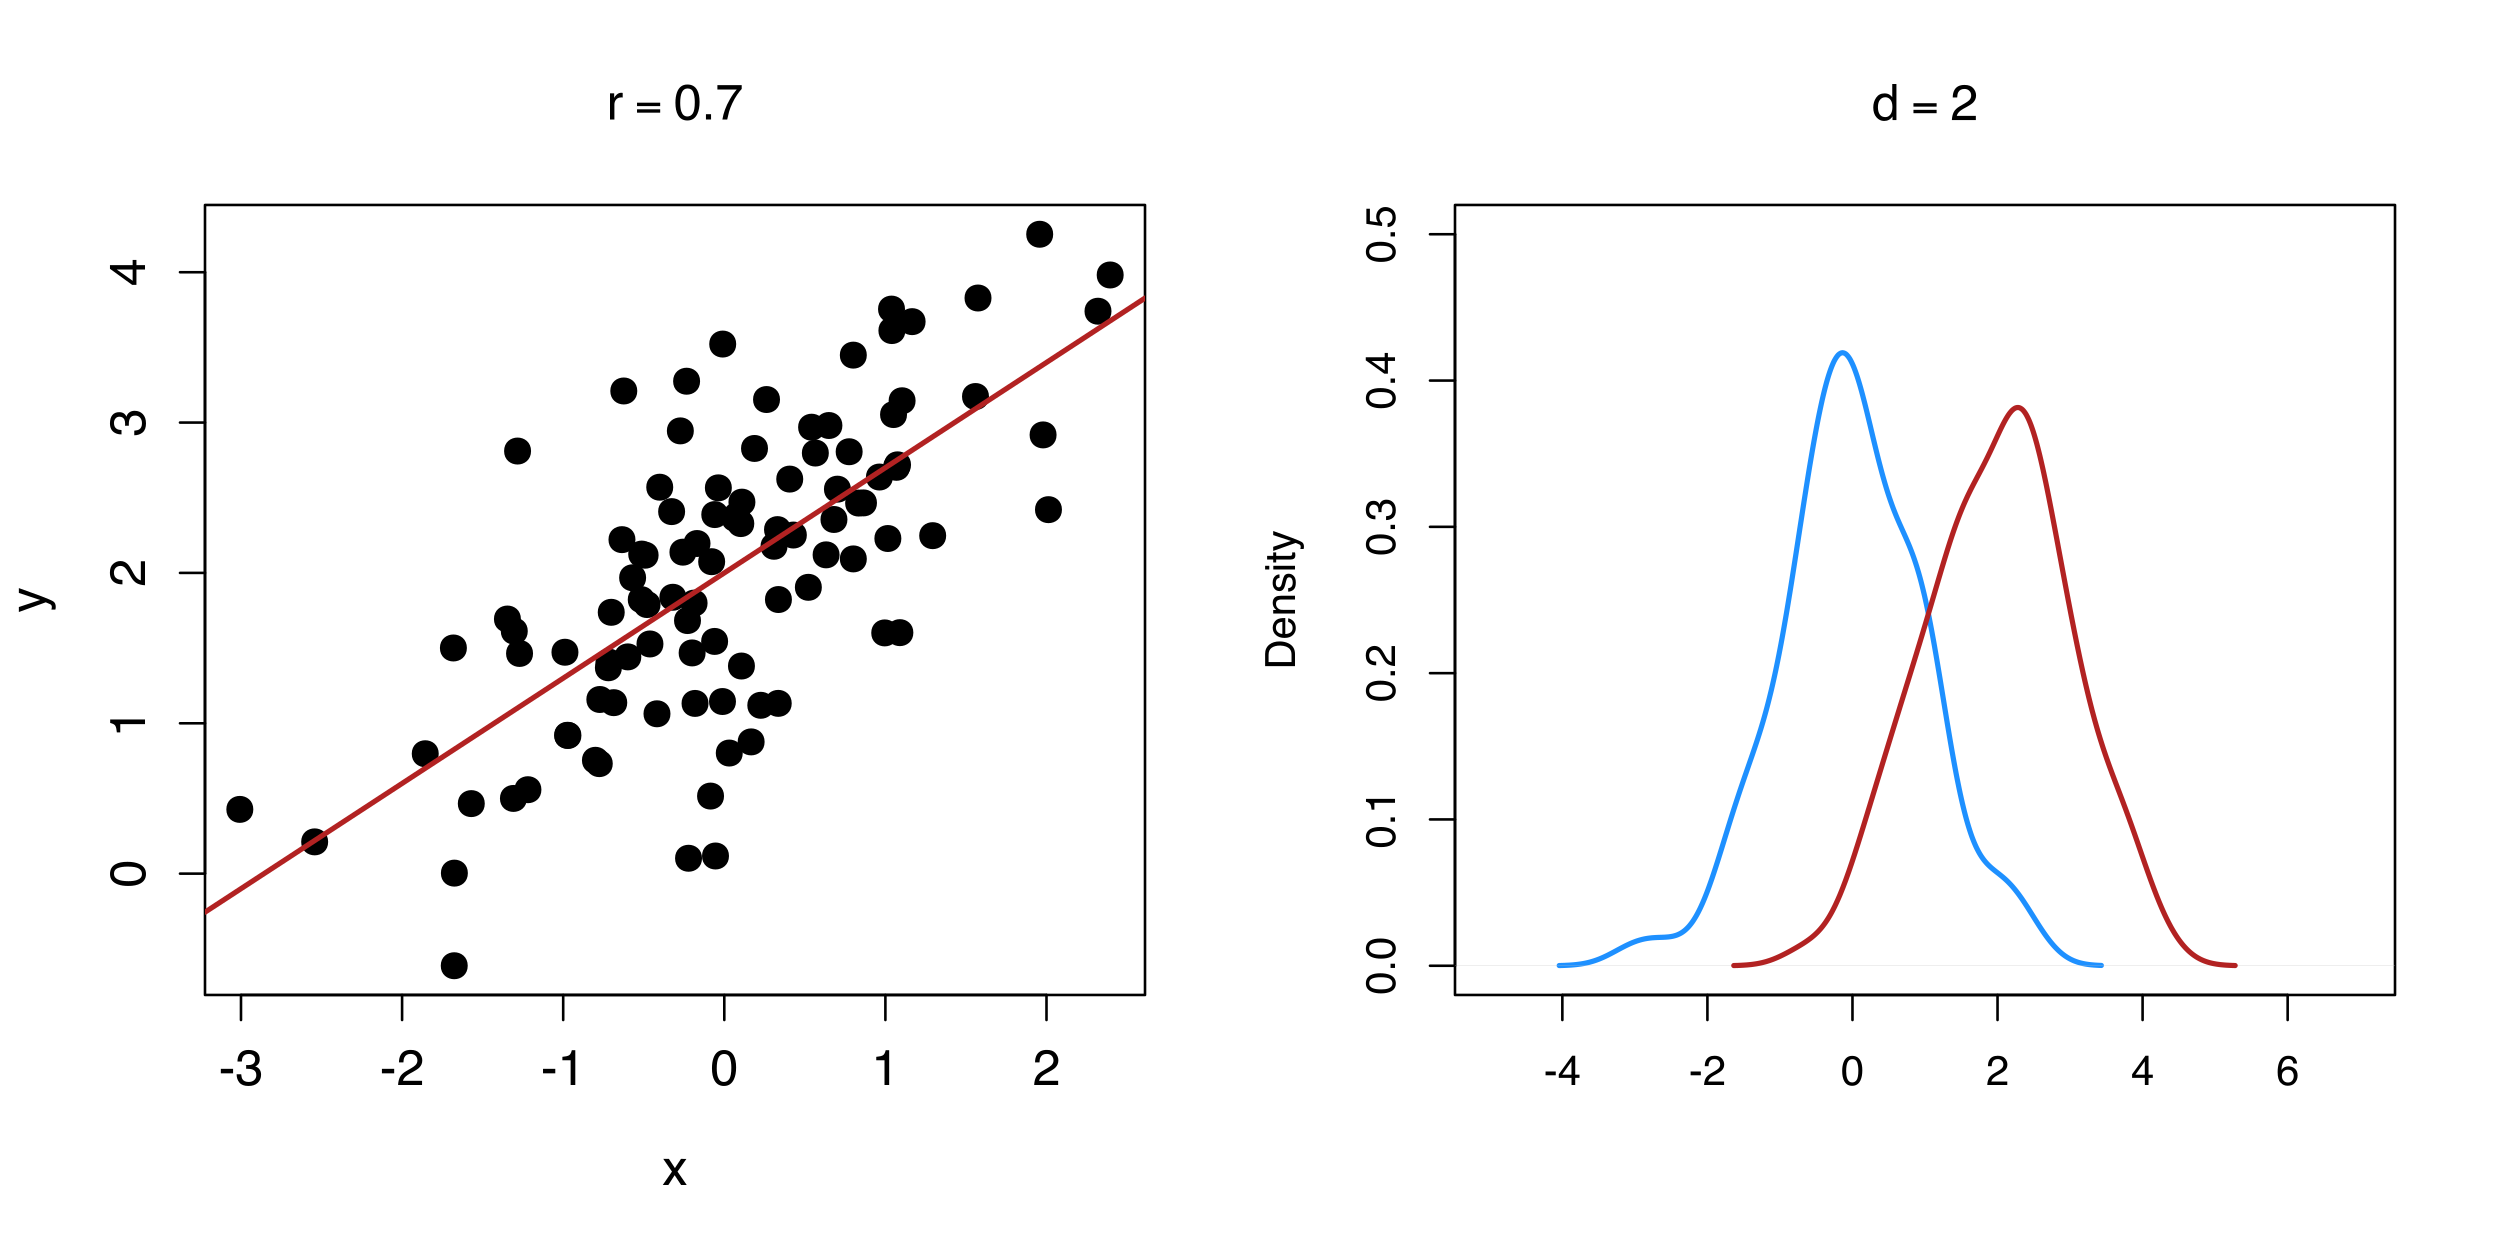 <?xml version="1.0" encoding="UTF-8"?>
<svg xmlns="http://www.w3.org/2000/svg" xmlns:xlink="http://www.w3.org/1999/xlink" width="720pt" height="360pt" viewBox="0 0 720 360" version="1.1">
<defs>
<g>
<symbol overflow="visible" id="glyph0-0">
<path style="stroke:none;" d="M 0.469 0 L 0.469 -10.328 L 8.672 -10.328 L 8.672 0 Z M 7.375 -1.297 L 7.375 -9.047 L 1.766 -9.047 L 1.766 -1.297 Z M 7.375 -1.297 "/>
</symbol>
<symbol overflow="visible" id="glyph0-1">
<path style="stroke:none;" d="M 0.594 -4.656 L 4.125 -4.656 L 4.125 -3.359 L 0.594 -3.359 Z M 0.594 -4.656 "/>
</symbol>
<symbol overflow="visible" id="glyph0-2">
<path style="stroke:none;" d="M 3.75 0.281 C 2.551 0.281 1.68 -0.047 1.141 -0.703 C 0.609 -1.359 0.344 -2.156 0.344 -3.094 L 1.672 -3.094 C 1.723 -2.445 1.844 -1.973 2.031 -1.672 C 2.363 -1.141 2.957 -0.875 3.812 -0.875 C 4.477 -0.875 5.008 -1.051 5.406 -1.406 C 5.812 -1.77 6.016 -2.234 6.016 -2.797 C 6.016 -3.484 5.801 -3.961 5.375 -4.234 C 4.957 -4.516 4.367 -4.656 3.609 -4.656 C 3.523 -4.656 3.441 -4.656 3.359 -4.656 C 3.273 -4.656 3.188 -4.656 3.094 -4.656 L 3.094 -5.766 C 3.227 -5.754 3.336 -5.742 3.422 -5.734 C 3.516 -5.734 3.613 -5.734 3.719 -5.734 C 4.188 -5.734 4.57 -5.805 4.875 -5.953 C 5.414 -6.223 5.688 -6.691 5.688 -7.359 C 5.688 -7.867 5.504 -8.258 5.141 -8.531 C 4.785 -8.801 4.375 -8.938 3.906 -8.938 C 3.062 -8.938 2.477 -8.656 2.156 -8.094 C 1.977 -7.781 1.875 -7.336 1.844 -6.766 L 0.594 -6.766 C 0.594 -7.516 0.742 -8.156 1.047 -8.688 C 1.566 -9.625 2.473 -10.094 3.766 -10.094 C 4.797 -10.094 5.594 -9.863 6.156 -9.406 C 6.719 -8.945 7 -8.285 7 -7.422 C 7 -6.797 6.832 -6.289 6.5 -5.906 C 6.289 -5.664 6.023 -5.477 5.703 -5.344 C 6.234 -5.195 6.645 -4.914 6.938 -4.5 C 7.238 -4.094 7.391 -3.586 7.391 -2.984 C 7.391 -2.023 7.07 -1.238 6.438 -0.625 C 5.801 -0.02 4.906 0.281 3.75 0.281 Z M 3.75 0.281 "/>
</symbol>
<symbol overflow="visible" id="glyph0-3">
<path style="stroke:none;" d="M 0.453 0 C 0.492 -0.863 0.672 -1.617 0.984 -2.266 C 1.297 -2.91 1.906 -3.492 2.812 -4.016 L 4.172 -4.797 C 4.773 -5.148 5.195 -5.453 5.438 -5.703 C 5.82 -6.086 6.016 -6.531 6.016 -7.031 C 6.016 -7.613 5.836 -8.078 5.484 -8.422 C 5.129 -8.773 4.66 -8.953 4.078 -8.953 C 3.211 -8.953 2.613 -8.625 2.281 -7.969 C 2.102 -7.613 2.004 -7.125 1.984 -6.5 L 0.703 -6.5 C 0.711 -7.375 0.875 -8.086 1.188 -8.641 C 1.727 -9.617 2.695 -10.109 4.094 -10.109 C 5.238 -10.109 6.078 -9.797 6.609 -9.172 C 7.148 -8.547 7.422 -7.852 7.422 -7.094 C 7.422 -6.281 7.133 -5.586 6.562 -5.016 C 6.238 -4.68 5.648 -4.281 4.797 -3.812 L 3.828 -3.281 C 3.367 -3.02 3.008 -2.773 2.75 -2.547 C 2.281 -2.141 1.984 -1.691 1.859 -1.203 L 7.359 -1.203 L 7.359 0 Z M 0.453 0 "/>
</symbol>
<symbol overflow="visible" id="glyph0-4">
<path style="stroke:none;" d="M 1.375 -7.125 L 1.375 -8.109 C 2.289 -8.191 2.926 -8.336 3.281 -8.547 C 3.645 -8.754 3.914 -9.25 4.094 -10.031 L 5.094 -10.031 L 5.094 0 L 3.75 0 L 3.75 -7.125 Z M 1.375 -7.125 "/>
</symbol>
<symbol overflow="visible" id="glyph0-5">
<path style="stroke:none;" d="M 3.891 -10.078 C 5.203 -10.078 6.145 -9.539 6.719 -8.469 C 7.176 -7.633 7.406 -6.492 7.406 -5.047 C 7.406 -3.68 7.195 -2.551 6.781 -1.656 C 6.195 -0.363 5.234 0.281 3.891 0.281 C 2.68 0.281 1.781 -0.242 1.188 -1.297 C 0.695 -2.172 0.453 -3.348 0.453 -4.828 C 0.453 -5.973 0.598 -6.957 0.891 -7.781 C 1.441 -9.312 2.441 -10.078 3.891 -10.078 Z M 3.891 -0.875 C 4.547 -0.875 5.066 -1.164 5.453 -1.75 C 5.836 -2.332 6.031 -3.414 6.031 -5 C 6.031 -6.145 5.891 -7.086 5.609 -7.828 C 5.328 -8.566 4.781 -8.938 3.969 -8.938 C 3.227 -8.938 2.688 -8.582 2.344 -7.875 C 2 -7.176 1.828 -6.145 1.828 -4.781 C 1.828 -3.758 1.938 -2.938 2.156 -2.312 C 2.488 -1.352 3.066 -0.875 3.891 -0.875 Z M 3.891 -0.875 "/>
</symbol>
<symbol overflow="visible" id="glyph0-6">
<path style="stroke:none;" d="M 0.969 -7.531 L 2.172 -7.531 L 2.172 -6.234 C 2.266 -6.484 2.504 -6.789 2.891 -7.156 C 3.273 -7.52 3.719 -7.703 4.219 -7.703 C 4.238 -7.703 4.273 -7.695 4.328 -7.688 C 4.391 -7.688 4.488 -7.68 4.625 -7.672 L 4.625 -6.328 C 4.551 -6.348 4.484 -6.359 4.422 -6.359 C 4.359 -6.359 4.289 -6.359 4.219 -6.359 C 3.57 -6.359 3.078 -6.156 2.734 -5.75 C 2.398 -5.344 2.234 -4.867 2.234 -4.328 L 2.234 0 L 0.969 0 Z M 0.969 -7.531 "/>
</symbol>
<symbol overflow="visible" id="glyph0-7">
<path style="stroke:none;" d="M 1.234 -1.531 L 2.703 -1.531 L 2.703 0 L 1.234 0 Z M 1.234 -1.531 "/>
</symbol>
<symbol overflow="visible" id="glyph0-8">
<path style="stroke:none;" d="M 7.531 -9.906 L 7.531 -8.797 C 7.207 -8.484 6.773 -7.938 6.234 -7.156 C 5.703 -6.383 5.227 -5.547 4.812 -4.641 C 4.406 -3.766 4.098 -2.969 3.891 -2.25 C 3.754 -1.781 3.578 -1.031 3.359 0 L 1.969 0 C 2.281 -1.926 2.984 -3.836 4.078 -5.734 C 4.711 -6.859 5.383 -7.82 6.094 -8.625 L 0.531 -8.625 L 0.531 -9.906 Z M 7.531 -9.906 "/>
</symbol>
<symbol overflow="visible" id="glyph0-9">
<path style="stroke:none;" d="M 0.219 -7.531 L 1.844 -7.531 L 3.578 -4.875 L 5.328 -7.531 L 6.875 -7.5 L 4.328 -3.859 L 6.984 0 L 5.359 0 L 3.5 -2.828 L 1.688 0 L 0.078 0 L 2.734 -3.859 Z M 0.219 -7.531 "/>
</symbol>
<symbol overflow="visible" id="glyph0-10">
<path style="stroke:none;" d="M 1.734 -3.672 C 1.734 -2.867 1.898 -2.195 2.234 -1.656 C 2.578 -1.113 3.129 -0.844 3.891 -0.844 C 4.473 -0.844 4.953 -1.094 5.328 -1.594 C 5.711 -2.094 5.906 -2.816 5.906 -3.766 C 5.906 -4.711 5.707 -5.414 5.312 -5.875 C 4.926 -6.332 4.445 -6.562 3.875 -6.562 C 3.238 -6.562 2.723 -6.316 2.328 -5.828 C 1.93 -5.336 1.734 -4.617 1.734 -3.672 Z M 3.641 -7.672 C 4.211 -7.672 4.691 -7.547 5.078 -7.297 C 5.305 -7.16 5.566 -6.914 5.859 -6.562 L 5.859 -10.375 L 7.062 -10.375 L 7.062 0 L 5.938 0 L 5.938 -1.047 C 5.633 -0.586 5.281 -0.254 4.875 -0.047 C 4.477 0.16 4.02 0.266 3.5 0.266 C 2.656 0.266 1.926 -0.082 1.312 -0.781 C 0.695 -1.488 0.391 -2.43 0.391 -3.609 C 0.391 -4.703 0.672 -5.648 1.234 -6.453 C 1.797 -7.266 2.598 -7.672 3.641 -7.672 Z M 3.641 -7.672 "/>
</symbol>
<symbol overflow="visible" id="glyph1-0">
<path style="stroke:none;" d="M 0 -0.469 L -10.328 -0.469 L -10.328 -8.672 L 0 -8.672 Z M -1.297 -7.375 L -9.047 -7.375 L -9.047 -1.766 L -1.297 -1.766 Z M -1.297 -7.375 "/>
</symbol>
<symbol overflow="visible" id="glyph1-1">
<path style="stroke:none;" d="M -10.078 -3.891 C -10.078 -5.203 -9.539 -6.145 -8.469 -6.719 C -7.633 -7.176 -6.492 -7.406 -5.047 -7.406 C -3.68 -7.406 -2.551 -7.195 -1.656 -6.781 C -0.363 -6.195 0.281 -5.234 0.281 -3.891 C 0.281 -2.68 -0.242 -1.781 -1.297 -1.188 C -2.172 -0.695 -3.348 -0.453 -4.828 -0.453 C -5.973 -0.453 -6.957 -0.598 -7.781 -0.891 C -9.312 -1.441 -10.078 -2.441 -10.078 -3.891 Z M -0.875 -3.891 C -0.875 -4.547 -1.164 -5.066 -1.75 -5.453 C -2.332 -5.836 -3.414 -6.031 -5 -6.031 C -6.145 -6.031 -7.086 -5.891 -7.828 -5.609 C -8.566 -5.328 -8.938 -4.781 -8.938 -3.969 C -8.938 -3.227 -8.582 -2.688 -7.875 -2.344 C -7.176 -2 -6.145 -1.828 -4.781 -1.828 C -3.758 -1.828 -2.938 -1.938 -2.312 -2.156 C -1.352 -2.488 -0.875 -3.066 -0.875 -3.891 Z M -0.875 -3.891 "/>
</symbol>
<symbol overflow="visible" id="glyph1-2">
<path style="stroke:none;" d="M -7.125 -1.375 L -8.109 -1.375 C -8.191 -2.289 -8.336 -2.926 -8.547 -3.281 C -8.754 -3.645 -9.25 -3.914 -10.031 -4.094 L -10.031 -5.094 L 0 -5.094 L 0 -3.75 L -7.125 -3.75 Z M -7.125 -1.375 "/>
</symbol>
<symbol overflow="visible" id="glyph1-3">
<path style="stroke:none;" d="M 0 -0.453 C -0.863 -0.492 -1.617 -0.672 -2.266 -0.984 C -2.91 -1.297 -3.492 -1.906 -4.016 -2.812 L -4.797 -4.172 C -5.148 -4.773 -5.453 -5.195 -5.703 -5.438 C -6.086 -5.82 -6.531 -6.016 -7.031 -6.016 C -7.613 -6.016 -8.078 -5.836 -8.422 -5.484 C -8.773 -5.129 -8.953 -4.66 -8.953 -4.078 C -8.953 -3.211 -8.625 -2.613 -7.969 -2.281 C -7.613 -2.102 -7.125 -2.004 -6.5 -1.984 L -6.5 -0.703 C -7.375 -0.711 -8.086 -0.875 -8.641 -1.188 C -9.617 -1.727 -10.109 -2.695 -10.109 -4.094 C -10.109 -5.238 -9.797 -6.078 -9.172 -6.609 C -8.547 -7.148 -7.852 -7.422 -7.094 -7.422 C -6.281 -7.422 -5.586 -7.133 -5.016 -6.562 C -4.68 -6.238 -4.281 -5.648 -3.812 -4.797 L -3.281 -3.828 C -3.02 -3.367 -2.773 -3.008 -2.547 -2.75 C -2.141 -2.281 -1.691 -1.984 -1.203 -1.859 L -1.203 -7.359 L 0 -7.359 Z M 0 -0.453 "/>
</symbol>
<symbol overflow="visible" id="glyph1-4">
<path style="stroke:none;" d="M 0.281 -3.75 C 0.281 -2.551 -0.047 -1.68 -0.703 -1.141 C -1.359 -0.609 -2.156 -0.344 -3.094 -0.344 L -3.094 -1.672 C -2.445 -1.723 -1.973 -1.844 -1.672 -2.031 C -1.141 -2.363 -0.875 -2.957 -0.875 -3.812 C -0.875 -4.477 -1.051 -5.008 -1.406 -5.406 C -1.77 -5.812 -2.234 -6.016 -2.797 -6.016 C -3.484 -6.016 -3.961 -5.801 -4.234 -5.375 C -4.516 -4.957 -4.656 -4.367 -4.656 -3.609 C -4.656 -3.523 -4.656 -3.441 -4.656 -3.359 C -4.656 -3.273 -4.656 -3.188 -4.656 -3.094 L -5.766 -3.094 C -5.754 -3.227 -5.742 -3.336 -5.734 -3.422 C -5.734 -3.516 -5.734 -3.613 -5.734 -3.719 C -5.734 -4.188 -5.805 -4.57 -5.953 -4.875 C -6.223 -5.414 -6.691 -5.688 -7.359 -5.688 C -7.867 -5.688 -8.258 -5.504 -8.531 -5.141 C -8.801 -4.785 -8.938 -4.375 -8.938 -3.906 C -8.938 -3.062 -8.656 -2.477 -8.094 -2.156 C -7.781 -1.977 -7.336 -1.875 -6.766 -1.844 L -6.766 -0.594 C -7.516 -0.594 -8.156 -0.742 -8.688 -1.047 C -9.625 -1.566 -10.094 -2.473 -10.094 -3.766 C -10.094 -4.797 -9.863 -5.594 -9.406 -6.156 C -8.945 -6.719 -8.285 -7 -7.422 -7 C -6.797 -7 -6.289 -6.832 -5.906 -6.5 C -5.664 -6.289 -5.477 -6.023 -5.344 -5.703 C -5.195 -6.234 -4.914 -6.645 -4.5 -6.938 C -4.094 -7.238 -3.586 -7.391 -2.984 -7.391 C -2.023 -7.391 -1.238 -7.07 -0.625 -6.438 C -0.02 -5.801 0.281 -4.906 0.281 -3.75 Z M 0.281 -3.75 "/>
</symbol>
<symbol overflow="visible" id="glyph1-5">
<path style="stroke:none;" d="M -3.562 -4.766 L -8.125 -4.766 L -3.562 -1.531 Z M 0 -4.781 L -2.469 -4.781 L -2.469 -0.359 L -3.703 -0.359 L -10.094 -4.984 L -10.094 -6.047 L -3.562 -6.047 L -3.562 -7.531 L -2.469 -7.531 L -2.469 -6.047 L 0 -6.047 Z M 0 -4.781 "/>
</symbol>
<symbol overflow="visible" id="glyph1-6">
<path style="stroke:none;" d="M -7.531 -5.641 L -7.531 -7.031 C -7.051 -6.852 -5.953 -6.457 -4.234 -5.844 C -2.93 -5.383 -1.875 -5 -1.062 -4.688 C 0.863 -3.957 2.035 -3.441 2.453 -3.141 C 2.879 -2.836 3.094 -2.32 3.094 -1.594 C 3.094 -1.414 3.082 -1.281 3.062 -1.188 C 3.051 -1.094 3.023 -0.973 2.984 -0.828 L 1.844 -0.828 C 1.895 -1.047 1.926 -1.203 1.938 -1.297 C 1.957 -1.398 1.969 -1.488 1.969 -1.562 C 1.969 -1.801 1.926 -1.973 1.844 -2.078 C 1.77 -2.191 1.676 -2.285 1.562 -2.359 C 1.531 -2.391 1.336 -2.473 0.984 -2.609 C 0.641 -2.754 0.383 -2.863 0.219 -2.938 L -7.531 -0.141 L -7.531 -1.578 L -1.406 -3.609 Z M -7.719 -3.594 Z M -7.719 -3.594 "/>
</symbol>
<symbol overflow="visible" id="glyph2-0">
<path style="stroke:none;" d="M 0.719 2.547 L 0.719 -10.156 L 7.922 -10.156 L 7.922 2.547 Z M 1.531 1.75 L 7.125 1.75 L 7.125 -9.344 L 1.531 -9.344 Z M 1.531 1.75 "/>
</symbol>
<symbol overflow="visible" id="glyph2-1">
<path style="stroke:none;" d="M 7.297 -1.969 L 0.625 -1.969 L 0.625 -2.938 L 7.297 -2.938 Z M 7.297 -3.859 L 0.625 -3.859 L 0.625 -4.844 L 7.297 -4.844 Z M 7.297 -3.859 "/>
</symbol>
<symbol overflow="visible" id="glyph3-0">
<path style="stroke:none;" d="M 0.391 0 L 0.391 -8.609 L 7.219 -8.609 L 7.219 0 Z M 6.141 -1.078 L 6.141 -7.531 L 1.469 -7.531 L 1.469 -1.078 Z M 6.141 -1.078 "/>
</symbol>
<symbol overflow="visible" id="glyph3-1">
<path style="stroke:none;" d="M 0.5 -3.891 L 3.438 -3.891 L 3.438 -2.797 L 0.5 -2.797 Z M 0.5 -3.891 "/>
</symbol>
<symbol overflow="visible" id="glyph3-2">
<path style="stroke:none;" d="M 3.969 -2.969 L 3.969 -6.781 L 1.281 -2.969 Z M 3.984 0 L 3.984 -2.047 L 0.312 -2.047 L 0.312 -3.078 L 4.156 -8.422 L 5.047 -8.422 L 5.047 -2.969 L 6.281 -2.969 L 6.281 -2.047 L 5.047 -2.047 L 5.047 0 Z M 3.984 0 "/>
</symbol>
<symbol overflow="visible" id="glyph3-3">
<path style="stroke:none;" d="M 0.375 0 C 0.414 -0.719 0.566 -1.344 0.828 -1.875 C 1.086 -2.414 1.594 -2.906 2.344 -3.344 L 3.469 -4 C 3.969 -4.289 4.32 -4.539 4.531 -4.75 C 4.852 -5.07 5.016 -5.441 5.016 -5.859 C 5.016 -6.348 4.863 -6.734 4.562 -7.016 C 4.27 -7.305 3.883 -7.453 3.406 -7.453 C 2.676 -7.453 2.176 -7.18 1.906 -6.641 C 1.75 -6.336 1.664 -5.93 1.656 -5.422 L 0.578 -5.422 C 0.586 -6.148 0.723 -6.742 0.984 -7.203 C 1.441 -8.016 2.25 -8.422 3.406 -8.422 C 4.363 -8.422 5.062 -8.16 5.5 -7.641 C 5.945 -7.117 6.172 -6.539 6.172 -5.906 C 6.172 -5.238 5.938 -4.664 5.469 -4.188 C 5.195 -3.906 4.707 -3.566 4 -3.172 L 3.188 -2.734 C 2.812 -2.523 2.516 -2.32 2.297 -2.125 C 1.898 -1.789 1.648 -1.414 1.547 -1 L 6.141 -1 L 6.141 0 Z M 0.375 0 "/>
</symbol>
<symbol overflow="visible" id="glyph3-4">
<path style="stroke:none;" d="M 3.25 -8.391 C 4.332 -8.391 5.117 -7.941 5.609 -7.047 C 5.984 -6.359 6.172 -5.41 6.172 -4.203 C 6.172 -3.066 6 -2.125 5.656 -1.375 C 5.164 -0.301 4.359 0.234 3.234 0.234 C 2.234 0.234 1.484 -0.203 0.984 -1.078 C 0.578 -1.816 0.375 -2.801 0.375 -4.031 C 0.375 -4.977 0.5 -5.797 0.75 -6.484 C 1.207 -7.754 2.039 -8.391 3.25 -8.391 Z M 3.234 -0.734 C 3.785 -0.734 4.223 -0.973 4.547 -1.453 C 4.867 -1.941 5.031 -2.848 5.031 -4.172 C 5.031 -5.117 4.91 -5.898 4.672 -6.516 C 4.441 -7.129 3.988 -7.438 3.312 -7.438 C 2.688 -7.438 2.227 -7.145 1.938 -6.562 C 1.656 -5.977 1.516 -5.117 1.516 -3.984 C 1.516 -3.129 1.609 -2.441 1.797 -1.922 C 2.078 -1.129 2.555 -0.734 3.234 -0.734 Z M 3.234 -0.734 "/>
</symbol>
<symbol overflow="visible" id="glyph3-5">
<path style="stroke:none;" d="M 3.516 -8.422 C 4.453 -8.422 5.102 -8.176 5.469 -7.688 C 5.844 -7.207 6.031 -6.707 6.031 -6.188 L 4.984 -6.188 C 4.922 -6.52 4.82 -6.781 4.688 -6.969 C 4.426 -7.32 4.039 -7.5 3.531 -7.5 C 2.938 -7.5 2.461 -7.223 2.109 -6.672 C 1.766 -6.129 1.578 -5.352 1.547 -4.344 C 1.785 -4.695 2.086 -4.961 2.453 -5.141 C 2.785 -5.297 3.16 -5.375 3.578 -5.375 C 4.285 -5.375 4.898 -5.148 5.422 -4.703 C 5.941 -4.254 6.203 -3.582 6.203 -2.688 C 6.203 -1.926 5.953 -1.25 5.453 -0.656 C 4.961 -0.07 4.258 0.219 3.344 0.219 C 2.551 0.219 1.867 -0.078 1.297 -0.672 C 0.734 -1.273 0.453 -2.281 0.453 -3.688 C 0.453 -4.727 0.578 -5.613 0.828 -6.344 C 1.316 -7.727 2.211 -8.422 3.516 -8.422 Z M 3.438 -0.719 C 3.988 -0.719 4.398 -0.906 4.672 -1.281 C 4.953 -1.656 5.094 -2.098 5.094 -2.609 C 5.094 -3.035 4.969 -3.441 4.719 -3.828 C 4.477 -4.211 4.031 -4.406 3.375 -4.406 C 2.926 -4.406 2.531 -4.254 2.188 -3.953 C 1.844 -3.66 1.672 -3.211 1.672 -2.609 C 1.672 -2.078 1.828 -1.629 2.141 -1.266 C 2.453 -0.898 2.883 -0.719 3.438 -0.719 Z M 3.438 -0.719 "/>
</symbol>
<symbol overflow="visible" id="glyph4-0">
<path style="stroke:none;" d="M 0 -0.391 L -8.609 -0.391 L -8.609 -7.219 L 0 -7.219 Z M -1.078 -6.141 L -7.531 -6.141 L -7.531 -1.469 L -1.078 -1.469 Z M -1.078 -6.141 "/>
</symbol>
<symbol overflow="visible" id="glyph4-1">
<path style="stroke:none;" d="M -8.391 -3.25 C -8.391 -4.332 -7.941 -5.117 -7.047 -5.609 C -6.359 -5.984 -5.41 -6.172 -4.203 -6.172 C -3.066 -6.172 -2.125 -6 -1.375 -5.656 C -0.301 -5.164 0.234 -4.359 0.234 -3.234 C 0.234 -2.234 -0.203 -1.484 -1.078 -0.984 C -1.816 -0.578 -2.801 -0.375 -4.031 -0.375 C -4.977 -0.375 -5.797 -0.5 -6.484 -0.75 C -7.754 -1.207 -8.391 -2.039 -8.391 -3.25 Z M -0.734 -3.234 C -0.734 -3.785 -0.973 -4.223 -1.453 -4.547 C -1.941 -4.867 -2.848 -5.031 -4.172 -5.031 C -5.117 -5.031 -5.898 -4.91 -6.516 -4.672 C -7.129 -4.441 -7.438 -3.988 -7.438 -3.312 C -7.438 -2.688 -7.145 -2.227 -6.562 -1.938 C -5.977 -1.656 -5.117 -1.516 -3.984 -1.516 C -3.129 -1.516 -2.441 -1.609 -1.922 -1.797 C -1.129 -2.078 -0.734 -2.555 -0.734 -3.234 Z M -0.734 -3.234 "/>
</symbol>
<symbol overflow="visible" id="glyph4-2">
<path style="stroke:none;" d="M -1.281 -1.031 L -1.281 -2.25 L 0 -2.25 L 0 -1.031 Z M -1.281 -1.031 "/>
</symbol>
<symbol overflow="visible" id="glyph4-3">
<path style="stroke:none;" d="M -5.938 -1.156 L -6.75 -1.156 C -6.82 -1.914 -6.945 -2.441 -7.125 -2.734 C -7.301 -3.035 -7.711 -3.266 -8.359 -3.422 L -8.359 -4.25 L 0 -4.25 L 0 -3.125 L -5.938 -3.125 Z M -5.938 -1.156 "/>
</symbol>
<symbol overflow="visible" id="glyph4-4">
<path style="stroke:none;" d="M 0 -0.375 C -0.719 -0.414 -1.344 -0.566 -1.875 -0.828 C -2.414 -1.086 -2.906 -1.594 -3.344 -2.344 L -4 -3.469 C -4.289 -3.969 -4.539 -4.32 -4.75 -4.531 C -5.07 -4.852 -5.441 -5.016 -5.859 -5.016 C -6.348 -5.016 -6.734 -4.863 -7.016 -4.562 C -7.305 -4.27 -7.453 -3.883 -7.453 -3.406 C -7.453 -2.676 -7.18 -2.176 -6.641 -1.906 C -6.336 -1.75 -5.93 -1.664 -5.422 -1.656 L -5.422 -0.578 C -6.148 -0.586 -6.742 -0.723 -7.203 -0.984 C -8.016 -1.441 -8.422 -2.25 -8.422 -3.406 C -8.422 -4.363 -8.16 -5.062 -7.641 -5.5 C -7.117 -5.945 -6.539 -6.172 -5.906 -6.172 C -5.238 -6.172 -4.664 -5.938 -4.188 -5.469 C -3.906 -5.195 -3.566 -4.707 -3.172 -4 L -2.734 -3.188 C -2.523 -2.812 -2.32 -2.516 -2.125 -2.297 C -1.789 -1.898 -1.414 -1.648 -1 -1.547 L -1 -6.141 L 0 -6.141 Z M 0 -0.375 "/>
</symbol>
<symbol overflow="visible" id="glyph4-5">
<path style="stroke:none;" d="M 0.234 -3.125 C 0.234 -2.125 -0.035 -1.398 -0.578 -0.953 C -1.129 -0.504 -1.797 -0.281 -2.578 -0.281 L -2.578 -1.391 C -2.035 -1.43 -1.641 -1.531 -1.391 -1.688 C -0.953 -1.969 -0.734 -2.461 -0.734 -3.172 C -0.734 -3.734 -0.879 -4.18 -1.172 -4.516 C -1.473 -4.848 -1.859 -5.016 -2.328 -5.016 C -2.898 -5.016 -3.301 -4.836 -3.531 -4.484 C -3.77 -4.129 -3.891 -3.641 -3.891 -3.016 C -3.891 -2.941 -3.883 -2.867 -3.875 -2.797 C -3.875 -2.723 -3.875 -2.648 -3.875 -2.578 L -4.812 -2.578 C -4.789 -2.691 -4.781 -2.785 -4.781 -2.859 C -4.781 -2.93 -4.781 -3.008 -4.781 -3.094 C -4.781 -3.488 -4.844 -3.812 -4.969 -4.062 C -5.188 -4.508 -5.578 -4.734 -6.141 -4.734 C -6.555 -4.734 -6.875 -4.582 -7.094 -4.281 C -7.32 -3.988 -7.438 -3.645 -7.438 -3.25 C -7.438 -2.551 -7.203 -2.066 -6.734 -1.797 C -6.484 -1.648 -6.117 -1.566 -5.641 -1.547 L -5.641 -0.5 C -6.266 -0.5 -6.797 -0.625 -7.234 -0.875 C -8.016 -1.301 -8.406 -2.055 -8.406 -3.141 C -8.406 -3.992 -8.211 -4.656 -7.828 -5.125 C -7.453 -5.594 -6.898 -5.828 -6.172 -5.828 C -5.66 -5.828 -5.242 -5.691 -4.922 -5.422 C -4.723 -5.242 -4.566 -5.02 -4.453 -4.75 C -4.328 -5.188 -4.094 -5.531 -3.75 -5.781 C -3.406 -6.031 -2.984 -6.156 -2.484 -6.156 C -1.68 -6.156 -1.023 -5.891 -0.516 -5.359 C -0.016 -4.836 0.234 -4.094 0.234 -3.125 Z M 0.234 -3.125 "/>
</symbol>
<symbol overflow="visible" id="glyph4-6">
<path style="stroke:none;" d="M -2.969 -3.969 L -6.781 -3.969 L -2.969 -1.281 Z M 0 -3.984 L -2.047 -3.984 L -2.047 -0.312 L -3.078 -0.312 L -8.422 -4.156 L -8.422 -5.047 L -2.969 -5.047 L -2.969 -6.281 L -2.047 -6.281 L -2.047 -5.047 L 0 -5.047 Z M 0 -3.984 "/>
</symbol>
<symbol overflow="visible" id="glyph4-7">
<path style="stroke:none;" d="M -2.141 -1.484 C -1.535 -1.555 -1.117 -1.836 -0.891 -2.328 C -0.773 -2.578 -0.719 -2.863 -0.719 -3.188 C -0.719 -3.812 -0.914 -4.273 -1.312 -4.578 C -1.707 -4.879 -2.148 -5.031 -2.641 -5.031 C -3.223 -5.031 -3.676 -4.848 -4 -4.484 C -4.32 -4.129 -4.484 -3.703 -4.484 -3.203 C -4.484 -2.836 -4.41 -2.523 -4.266 -2.266 C -4.129 -2.004 -3.938 -1.785 -3.688 -1.609 L -3.734 -0.688 L -8.25 -1.328 L -8.25 -5.688 L -7.234 -5.688 L -7.234 -2.125 L -4.906 -1.766 C -5.051 -1.961 -5.16 -2.148 -5.234 -2.328 C -5.359 -2.641 -5.422 -3 -5.422 -3.406 C -5.422 -4.176 -5.172 -4.828 -4.672 -5.359 C -4.18 -5.898 -3.555 -6.172 -2.797 -6.172 C -2.004 -6.172 -1.301 -5.922 -0.688 -5.422 C -0.082 -4.93 0.219 -4.148 0.219 -3.078 C 0.219 -2.398 0.023 -1.797 -0.359 -1.266 C -0.742 -0.742 -1.336 -0.453 -2.141 -0.391 Z M -2.141 -1.484 "/>
</symbol>
<symbol overflow="visible" id="glyph4-8">
<path style="stroke:none;" d="M -1 -4.219 C -1 -4.613 -1.039 -4.938 -1.125 -5.188 C -1.27 -5.645 -1.562 -6.02 -2 -6.312 C -2.344 -6.539 -2.785 -6.703 -3.328 -6.797 C -3.66 -6.859 -3.961 -6.891 -4.234 -6.891 C -5.305 -6.891 -6.133 -6.676 -6.719 -6.25 C -7.312 -5.832 -7.609 -5.148 -7.609 -4.203 L -7.609 -2.141 L -1 -2.141 Z M -8.609 -0.969 L -8.609 -4.453 C -8.609 -5.641 -8.188 -6.555 -7.344 -7.203 C -6.594 -7.785 -5.625 -8.078 -4.438 -8.078 C -3.52 -8.078 -2.691 -7.906 -1.953 -7.562 C -0.648 -6.957 0 -5.914 0 -4.438 L 0 -0.969 Z M -8.609 -0.969 "/>
</symbol>
<symbol overflow="visible" id="glyph4-9">
<path style="stroke:none;" d="M -6.422 -3.391 C -6.422 -3.836 -6.316 -4.27 -6.109 -4.688 C -5.898 -5.102 -5.629 -5.422 -5.297 -5.641 C -4.973 -5.848 -4.602 -5.988 -4.188 -6.062 C -3.895 -6.125 -3.43 -6.156 -2.797 -6.156 L -2.797 -1.547 C -2.16 -1.566 -1.648 -1.719 -1.266 -2 C -0.879 -2.281 -0.688 -2.719 -0.688 -3.312 C -0.688 -3.863 -0.867 -4.301 -1.234 -4.625 C -1.441 -4.812 -1.688 -4.945 -1.969 -5.031 L -1.969 -6.062 C -1.738 -6.039 -1.484 -5.953 -1.203 -5.797 C -0.922 -5.641 -0.688 -5.469 -0.5 -5.281 C -0.188 -4.957 0.02 -4.555 0.125 -4.078 C 0.188 -3.828 0.219 -3.539 0.219 -3.219 C 0.219 -2.438 -0.062 -1.773 -0.625 -1.234 C -1.195 -0.691 -1.992 -0.422 -3.016 -0.422 C -4.023 -0.422 -4.844 -0.691 -5.469 -1.234 C -6.102 -1.785 -6.422 -2.504 -6.422 -3.391 Z M -3.641 -5.062 C -4.098 -5.02 -4.461 -4.922 -4.734 -4.766 C -5.242 -4.484 -5.5 -4.004 -5.5 -3.328 C -5.5 -2.836 -5.32 -2.426 -4.969 -2.094 C -4.625 -1.77 -4.18 -1.598 -3.641 -1.578 Z M -6.422 -3.281 Z M -6.422 -3.281 "/>
</symbol>
<symbol overflow="visible" id="glyph4-10">
<path style="stroke:none;" d="M -6.281 -0.781 L -6.281 -1.781 L -5.391 -1.781 C -5.754 -2.07 -6.016 -2.383 -6.172 -2.719 C -6.336 -3.051 -6.422 -3.422 -6.422 -3.828 C -6.422 -4.711 -6.109 -5.312 -5.484 -5.625 C -5.141 -5.801 -4.656 -5.891 -4.031 -5.891 L 0 -5.891 L 0 -4.812 L -3.953 -4.812 C -4.336 -4.812 -4.645 -4.754 -4.875 -4.641 C -5.27 -4.453 -5.469 -4.113 -5.469 -3.625 C -5.469 -3.375 -5.441 -3.172 -5.391 -3.016 C -5.305 -2.723 -5.133 -2.469 -4.875 -2.25 C -4.664 -2.07 -4.453 -1.957 -4.234 -1.906 C -4.016 -1.852 -3.695 -1.828 -3.281 -1.828 L 0 -1.828 L 0 -0.781 Z M -6.422 -3.25 Z M -6.422 -3.25 "/>
</symbol>
<symbol overflow="visible" id="glyph4-11">
<path style="stroke:none;" d="M -1.969 -1.406 C -1.613 -1.438 -1.344 -1.523 -1.156 -1.672 C -0.82 -1.93 -0.656 -2.391 -0.656 -3.047 C -0.656 -3.441 -0.738 -3.785 -0.906 -4.078 C -1.07 -4.379 -1.332 -4.531 -1.688 -4.531 C -1.957 -4.531 -2.164 -4.41 -2.312 -4.172 C -2.395 -4.016 -2.492 -3.711 -2.609 -3.266 L -2.812 -2.422 C -2.945 -1.891 -3.098 -1.5 -3.266 -1.25 C -3.547 -0.789 -3.941 -0.562 -4.453 -0.562 C -5.047 -0.562 -5.523 -0.773 -5.891 -1.203 C -6.254 -1.629 -6.438 -2.207 -6.438 -2.938 C -6.438 -3.875 -6.16 -4.551 -5.609 -4.969 C -5.254 -5.238 -4.875 -5.367 -4.469 -5.359 L -4.469 -4.359 C -4.707 -4.336 -4.926 -4.254 -5.125 -4.109 C -5.395 -3.867 -5.531 -3.445 -5.531 -2.844 C -5.531 -2.445 -5.453 -2.145 -5.297 -1.938 C -5.148 -1.738 -4.953 -1.641 -4.703 -1.641 C -4.43 -1.641 -4.211 -1.773 -4.047 -2.047 C -3.953 -2.203 -3.867 -2.43 -3.797 -2.734 L -3.625 -3.422 C -3.438 -4.18 -3.258 -4.691 -3.094 -4.953 C -2.82 -5.359 -2.395 -5.562 -1.812 -5.562 C -1.258 -5.562 -0.781 -5.348 -0.375 -4.922 C 0.031 -4.504 0.234 -3.863 0.234 -3 C 0.234 -2.062 0.023 -1.395 -0.391 -1 C -0.816 -0.613 -1.344 -0.41 -1.969 -0.391 Z M -6.422 -2.953 Z M -6.422 -2.953 "/>
</symbol>
<symbol overflow="visible" id="glyph4-12">
<path style="stroke:none;" d="M -6.25 -0.781 L -6.25 -1.844 L 0 -1.844 L 0 -0.781 Z M -8.609 -0.781 L -8.609 -1.844 L -7.406 -1.844 L -7.406 -0.781 Z M -8.609 -0.781 "/>
</symbol>
<symbol overflow="visible" id="glyph4-13">
<path style="stroke:none;" d="M -8.031 -0.984 L -8.031 -2.047 L -6.281 -2.047 L -6.281 -3.047 L -5.422 -3.047 L -5.422 -2.047 L -1.312 -2.047 C -1.094 -2.047 -0.945 -2.125 -0.875 -2.281 C -0.832 -2.352 -0.812 -2.488 -0.812 -2.688 C -0.812 -2.738 -0.812 -2.789 -0.812 -2.844 C -0.82 -2.906 -0.828 -2.973 -0.828 -3.047 L 0 -3.047 C 0.031 -2.93 0.051 -2.805 0.062 -2.672 C 0.082 -2.547 0.094 -2.406 0.094 -2.25 C 0.094 -1.758 -0.031 -1.426 -0.281 -1.25 C -0.531 -1.07 -0.859 -0.984 -1.266 -0.984 L -5.422 -0.984 L -5.422 -0.141 L -6.281 -0.141 L -6.281 -0.984 Z M -8.031 -0.984 "/>
</symbol>
<symbol overflow="visible" id="glyph4-14">
<path style="stroke:none;" d="M -6.281 -4.688 L -6.281 -5.859 C -5.875 -5.711 -4.953 -5.383 -3.516 -4.875 C -2.441 -4.488 -1.566 -4.164 -0.891 -3.906 C 0.711 -3.301 1.691 -2.875 2.047 -2.625 C 2.398 -2.375 2.578 -1.941 2.578 -1.328 C 2.578 -1.18 2.566 -1.066 2.547 -0.984 C 2.535 -0.91 2.516 -0.812 2.484 -0.688 L 1.531 -0.688 C 1.582 -0.875 1.613 -1.008 1.625 -1.094 C 1.633 -1.176 1.641 -1.25 1.641 -1.312 C 1.641 -1.5 1.609 -1.641 1.547 -1.734 C 1.484 -1.828 1.406 -1.906 1.312 -1.969 C 1.281 -1.988 1.117 -2.055 0.828 -2.172 C 0.535 -2.297 0.32 -2.383 0.188 -2.438 L -6.281 -0.125 L -6.281 -1.312 L -1.172 -3 Z M -6.422 -3 Z M -6.422 -3 "/>
</symbol>
</g>
<clipPath id="clip1">
  <path d="M 59.039 85 L 329.758 85 L 329.758 264 L 59.039 264 Z M 59.039 85 "/>
</clipPath>
<clipPath id="clip2">
  <path d="M 419.039 278 L 689.758 278 L 689.758 279 L 419.039 279 Z M 419.039 278 "/>
</clipPath>
</defs>
<g id="surface24">
<rect x="0" y="0" width="720" height="360" style="fill:rgb(100%,100%,100%);fill-opacity:1;stroke:none;"/>
<path style="fill-rule:nonzero;fill:rgb(0%,0%,0%);fill-opacity:1;stroke-width:0.75;stroke-linecap:round;stroke-linejoin:round;stroke:rgb(0%,0%,0%);stroke-opacity:1;stroke-miterlimit:10;" d="M 134.09 186.617 C 134.09 191.297 127.07 191.297 127.07 186.617 C 127.07 181.938 134.09 181.938 134.09 186.617 "/>
<path style="fill-rule:nonzero;fill:rgb(0%,0%,0%);fill-opacity:1;stroke-width:0.75;stroke-linecap:round;stroke-linejoin:round;stroke:rgb(0%,0%,0%);stroke-opacity:1;stroke-miterlimit:10;" d="M 179.547 176.348 C 179.547 181.027 172.527 181.027 172.527 176.348 C 172.527 171.664 179.547 171.664 179.547 176.348 "/>
<path style="fill-rule:nonzero;fill:rgb(0%,0%,0%);fill-opacity:1;stroke-width:0.75;stroke-linecap:round;stroke-linejoin:round;stroke:rgb(0%,0%,0%);stroke-opacity:1;stroke-miterlimit:10;" d="M 303.918 125.254 C 303.918 129.934 296.898 129.934 296.898 125.254 C 296.898 120.574 303.918 120.574 303.918 125.254 "/>
<path style="fill-rule:nonzero;fill:rgb(0%,0%,0%);fill-opacity:1;stroke-width:0.75;stroke-linecap:round;stroke-linejoin:round;stroke:rgb(0%,0%,0%);stroke-opacity:1;stroke-miterlimit:10;" d="M 202.844 188.043 C 202.844 192.723 195.824 192.723 195.824 188.043 C 195.824 183.363 202.844 183.363 202.844 188.043 "/>
<path style="fill-rule:nonzero;fill:rgb(0%,0%,0%);fill-opacity:1;stroke-width:0.75;stroke-linecap:round;stroke-linejoin:round;stroke:rgb(0%,0%,0%);stroke-opacity:1;stroke-miterlimit:10;" d="M 236.316 169.148 C 236.316 173.828 229.297 173.828 229.297 169.148 C 229.297 164.469 236.316 164.469 236.316 169.148 "/>
<path style="fill-rule:nonzero;fill:rgb(0%,0%,0%);fill-opacity:1;stroke-width:0.75;stroke-linecap:round;stroke-linejoin:round;stroke:rgb(0%,0%,0%);stroke-opacity:1;stroke-miterlimit:10;" d="M 231.996 154.094 C 231.996 158.773 224.977 158.773 224.977 154.094 C 224.977 149.414 231.996 149.414 231.996 154.094 "/>
<path style="fill-rule:nonzero;fill:rgb(0%,0%,0%);fill-opacity:1;stroke-width:0.75;stroke-linecap:round;stroke-linejoin:round;stroke:rgb(0%,0%,0%);stroke-opacity:1;stroke-miterlimit:10;" d="M 208.469 161.766 C 208.469 166.445 201.449 166.445 201.449 161.766 C 201.449 157.086 208.469 157.086 208.469 161.766 "/>
<path style="fill-rule:nonzero;fill:rgb(0%,0%,0%);fill-opacity:1;stroke-width:0.75;stroke-linecap:round;stroke-linejoin:round;stroke:rgb(0%,0%,0%);stroke-opacity:1;stroke-miterlimit:10;" d="M 180.273 202.367 C 180.273 207.047 173.254 207.047 173.254 202.367 C 173.254 197.688 180.273 197.688 180.273 202.367 "/>
<path style="fill-rule:nonzero;fill:rgb(0%,0%,0%);fill-opacity:1;stroke-width:0.75;stroke-linecap:round;stroke-linejoin:round;stroke:rgb(0%,0%,0%);stroke-opacity:1;stroke-miterlimit:10;" d="M 216.859 150.793 C 216.859 155.473 209.84 155.473 209.84 150.793 C 209.84 146.113 216.859 146.113 216.859 150.793 "/>
<path style="fill-rule:nonzero;fill:rgb(0%,0%,0%);fill-opacity:1;stroke-width:0.75;stroke-linecap:round;stroke-linejoin:round;stroke:rgb(0%,0%,0%);stroke-opacity:1;stroke-miterlimit:10;" d="M 284.453 114.195 C 284.453 118.875 277.434 118.875 277.434 114.195 C 277.434 109.516 284.453 109.516 284.453 114.195 "/>
<path style="fill-rule:nonzero;fill:rgb(0%,0%,0%);fill-opacity:1;stroke-width:0.75;stroke-linecap:round;stroke-linejoin:round;stroke:rgb(0%,0%,0%);stroke-opacity:1;stroke-miterlimit:10;" d="M 166.215 187.844 C 166.215 192.527 159.195 192.527 159.195 187.844 C 159.195 183.164 166.215 183.164 166.215 187.844 "/>
<path style="fill-rule:nonzero;fill:rgb(0%,0%,0%);fill-opacity:1;stroke-width:0.75;stroke-linecap:round;stroke-linejoin:round;stroke:rgb(0%,0%,0%);stroke-opacity:1;stroke-miterlimit:10;" d="M 197.297 172.012 C 197.297 176.691 190.277 176.691 190.277 172.012 C 190.277 167.332 197.297 167.332 197.297 172.012 "/>
<path style="fill-rule:nonzero;fill:rgb(0%,0%,0%);fill-opacity:1;stroke-width:0.75;stroke-linecap:round;stroke-linejoin:round;stroke:rgb(0%,0%,0%);stroke-opacity:1;stroke-miterlimit:10;" d="M 243.688 149.613 C 243.688 154.293 236.668 154.293 236.668 149.613 C 236.668 144.934 243.688 144.934 243.688 149.613 "/>
<path style="fill-rule:nonzero;fill:rgb(0%,0%,0%);fill-opacity:1;stroke-width:0.75;stroke-linecap:round;stroke-linejoin:round;stroke:rgb(0%,0%,0%);stroke-opacity:1;stroke-miterlimit:10;" d="M 178.883 190.684 C 178.883 195.363 171.863 195.363 171.863 190.684 C 171.863 186.004 178.883 186.004 178.883 190.684 "/>
<path style="fill-rule:nonzero;fill:rgb(0%,0%,0%);fill-opacity:1;stroke-width:0.75;stroke-linecap:round;stroke-linejoin:round;stroke:rgb(0%,0%,0%);stroke-opacity:1;stroke-miterlimit:10;" d="M 227.43 152.527 C 227.43 157.207 220.41 157.207 220.41 152.527 C 220.41 147.848 227.43 147.848 227.43 152.527 "/>
<path style="fill-rule:nonzero;fill:rgb(0%,0%,0%);fill-opacity:1;stroke-width:0.75;stroke-linecap:round;stroke-linejoin:round;stroke:rgb(0%,0%,0%);stroke-opacity:1;stroke-miterlimit:10;" d="M 174.992 218.965 C 174.992 223.648 167.973 223.648 167.973 218.965 C 167.973 214.285 174.992 214.285 174.992 218.965 "/>
<path style="fill-rule:nonzero;fill:rgb(0%,0%,0%);fill-opacity:1;stroke-width:0.75;stroke-linecap:round;stroke-linejoin:round;stroke:rgb(0%,0%,0%);stroke-opacity:1;stroke-miterlimit:10;" d="M 261.684 134.586 C 261.684 139.266 254.664 139.266 254.664 134.586 C 254.664 129.906 261.684 129.906 261.684 134.586 "/>
<path style="fill-rule:nonzero;fill:rgb(0%,0%,0%);fill-opacity:1;stroke-width:0.75;stroke-linecap:round;stroke-linejoin:round;stroke:rgb(0%,0%,0%);stroke-opacity:1;stroke-miterlimit:10;" d="M 262.004 133.875 C 262.004 138.555 254.984 138.555 254.984 133.875 C 254.984 129.195 262.004 129.195 262.004 133.875 "/>
<path style="fill-rule:nonzero;fill:rgb(0%,0%,0%);fill-opacity:1;stroke-width:0.75;stroke-linecap:round;stroke-linejoin:round;stroke:rgb(0%,0%,0%);stroke-opacity:1;stroke-miterlimit:10;" d="M 262.672 182.203 C 262.672 186.883 255.648 186.883 255.648 182.203 C 255.648 177.523 262.672 177.523 262.672 182.203 "/>
<path style="fill-rule:nonzero;fill:rgb(0%,0%,0%);fill-opacity:1;stroke-width:0.75;stroke-linecap:round;stroke-linejoin:round;stroke:rgb(0%,0%,0%);stroke-opacity:1;stroke-miterlimit:10;" d="M 249.27 160.965 C 249.27 165.645 242.25 165.645 242.25 160.965 C 242.25 156.285 249.27 156.285 249.27 160.965 "/>
<path style="fill-rule:nonzero;fill:rgb(0%,0%,0%);fill-opacity:1;stroke-width:0.75;stroke-linecap:round;stroke-linejoin:round;stroke:rgb(0%,0%,0%);stroke-opacity:1;stroke-miterlimit:10;" d="M 189.867 174.113 C 189.867 178.793 182.844 178.793 182.844 174.113 C 182.844 169.434 189.867 169.434 189.867 174.113 "/>
<path style="fill-rule:nonzero;fill:rgb(0%,0%,0%);fill-opacity:1;stroke-width:0.75;stroke-linecap:round;stroke-linejoin:round;stroke:rgb(0%,0%,0%);stroke-opacity:1;stroke-miterlimit:10;" d="M 217.047 191.816 C 217.047 196.496 210.027 196.496 210.027 191.816 C 210.027 187.137 217.047 187.137 217.047 191.816 "/>
<path style="fill-rule:nonzero;fill:rgb(0%,0%,0%);fill-opacity:1;stroke-width:0.75;stroke-linecap:round;stroke-linejoin:round;stroke:rgb(0%,0%,0%);stroke-opacity:1;stroke-miterlimit:10;" d="M 166.969 211.758 C 166.969 216.438 159.949 216.438 159.949 211.758 C 159.949 207.078 166.969 207.078 166.969 211.758 "/>
<path style="fill-rule:nonzero;fill:rgb(0%,0%,0%);fill-opacity:1;stroke-width:0.75;stroke-linecap:round;stroke-linejoin:round;stroke:rgb(0%,0%,0%);stroke-opacity:1;stroke-miterlimit:10;" d="M 196.938 147.344 C 196.938 152.023 189.918 152.023 189.918 147.344 C 189.918 142.664 196.938 142.664 196.938 147.344 "/>
<path style="fill-rule:nonzero;fill:rgb(0%,0%,0%);fill-opacity:1;stroke-width:0.75;stroke-linecap:round;stroke-linejoin:round;stroke:rgb(0%,0%,0%);stroke-opacity:1;stroke-miterlimit:10;" d="M 151.379 229.949 C 151.379 234.629 144.359 234.629 144.359 229.949 C 144.359 225.27 151.379 225.27 151.379 229.949 "/>
<path style="fill-rule:nonzero;fill:rgb(0%,0%,0%);fill-opacity:1;stroke-width:0.75;stroke-linecap:round;stroke-linejoin:round;stroke:rgb(0%,0%,0%);stroke-opacity:1;stroke-miterlimit:10;" d="M 242.238 122.547 C 242.238 127.227 235.215 127.227 235.215 122.547 C 235.215 117.867 242.238 117.867 242.238 122.547 "/>
<path style="fill-rule:nonzero;fill:rgb(0%,0%,0%);fill-opacity:1;stroke-width:0.75;stroke-linecap:round;stroke-linejoin:round;stroke:rgb(0%,0%,0%);stroke-opacity:1;stroke-miterlimit:10;" d="M 250.793 144.883 C 250.793 149.562 243.773 149.562 243.773 144.883 C 243.773 140.203 250.793 140.203 250.793 144.883 "/>
<path style="fill-rule:nonzero;fill:rgb(0%,0%,0%);fill-opacity:1;stroke-width:0.75;stroke-linecap:round;stroke-linejoin:round;stroke:rgb(0%,0%,0%);stroke-opacity:1;stroke-miterlimit:10;" d="M 139.242 231.438 C 139.242 236.121 132.223 236.121 132.223 231.438 C 132.223 226.758 139.242 226.758 139.242 231.438 "/>
<path style="fill-rule:nonzero;fill:rgb(0%,0%,0%);fill-opacity:1;stroke-width:0.75;stroke-linecap:round;stroke-linejoin:round;stroke:rgb(0%,0%,0%);stroke-opacity:1;stroke-miterlimit:10;" d="M 211.648 99.09 C 211.648 103.77 204.629 103.77 204.629 99.09 C 204.629 94.41 211.648 94.41 211.648 99.09 "/>
<path style="fill-rule:nonzero;fill:rgb(0%,0%,0%);fill-opacity:1;stroke-width:0.75;stroke-linecap:round;stroke-linejoin:round;stroke:rgb(0%,0%,0%);stroke-opacity:1;stroke-miterlimit:10;" d="M 211.586 202.039 C 211.586 206.719 204.566 206.719 204.566 202.039 C 204.566 197.359 211.586 197.359 211.586 202.039 "/>
<path style="fill-rule:nonzero;fill:rgb(0%,0%,0%);fill-opacity:1;stroke-width:0.75;stroke-linecap:round;stroke-linejoin:round;stroke:rgb(0%,0%,0%);stroke-opacity:1;stroke-miterlimit:10;" d="M 227.699 172.668 C 227.699 177.348 220.68 177.348 220.68 172.668 C 220.68 167.984 227.699 167.984 227.699 172.668 "/>
<path style="fill-rule:nonzero;fill:rgb(0%,0%,0%);fill-opacity:1;stroke-width:0.75;stroke-linecap:round;stroke-linejoin:round;stroke:rgb(0%,0%,0%);stroke-opacity:1;stroke-miterlimit:10;" d="M 188.316 159.574 C 188.316 164.254 181.297 164.254 181.297 159.574 C 181.297 154.895 188.316 154.895 188.316 159.574 "/>
<path style="fill-rule:nonzero;fill:rgb(0%,0%,0%);fill-opacity:1;stroke-width:0.75;stroke-linecap:round;stroke-linejoin:round;stroke:rgb(0%,0%,0%);stroke-opacity:1;stroke-miterlimit:10;" d="M 199.449 124.094 C 199.449 128.773 192.43 128.773 192.43 124.094 C 192.43 119.414 199.449 119.414 199.449 124.094 "/>
<path style="fill-rule:nonzero;fill:rgb(0%,0%,0%);fill-opacity:1;stroke-width:0.75;stroke-linecap:round;stroke-linejoin:round;stroke:rgb(0%,0%,0%);stroke-opacity:1;stroke-miterlimit:10;" d="M 182.637 155.418 C 182.637 160.098 175.617 160.098 175.617 155.418 C 175.617 150.738 182.637 150.738 182.637 155.418 "/>
<path style="fill-rule:nonzero;fill:rgb(0%,0%,0%);fill-opacity:1;stroke-width:0.75;stroke-linecap:round;stroke-linejoin:round;stroke:rgb(0%,0%,0%);stroke-opacity:1;stroke-miterlimit:10;" d="M 209.363 148.199 C 209.363 152.879 202.344 152.879 202.344 148.199 C 202.344 143.52 209.363 143.52 209.363 148.199 "/>
<path style="fill-rule:nonzero;fill:rgb(0%,0%,0%);fill-opacity:1;stroke-width:0.75;stroke-linecap:round;stroke-linejoin:round;stroke:rgb(0%,0%,0%);stroke-opacity:1;stroke-miterlimit:10;" d="M 192.719 205.57 C 192.719 210.25 185.699 210.25 185.699 205.57 C 185.699 200.891 192.719 200.891 192.719 205.57 "/>
<path style="fill-rule:nonzero;fill:rgb(0%,0%,0%);fill-opacity:1;stroke-width:0.75;stroke-linecap:round;stroke-linejoin:round;stroke:rgb(0%,0%,0%);stroke-opacity:1;stroke-miterlimit:10;" d="M 224.27 115.066 C 224.27 119.746 217.25 119.746 217.25 115.066 C 217.25 110.387 224.27 110.387 224.27 115.066 "/>
<path style="fill-rule:nonzero;fill:rgb(0%,0%,0%);fill-opacity:1;stroke-width:0.75;stroke-linecap:round;stroke-linejoin:round;stroke:rgb(0%,0%,0%);stroke-opacity:1;stroke-miterlimit:10;" d="M 155.551 227.434 C 155.551 232.113 148.531 232.113 148.531 227.434 C 148.531 222.754 155.551 222.754 155.551 227.434 "/>
<path style="fill-rule:nonzero;fill:rgb(0%,0%,0%);fill-opacity:1;stroke-width:0.75;stroke-linecap:round;stroke-linejoin:round;stroke:rgb(0%,0%,0%);stroke-opacity:1;stroke-miterlimit:10;" d="M 260.375 95.203 C 260.375 99.883 253.355 99.883 253.355 95.203 C 253.355 90.523 260.375 90.523 260.375 95.203 "/>
<path style="fill-rule:nonzero;fill:rgb(0%,0%,0%);fill-opacity:1;stroke-width:0.75;stroke-linecap:round;stroke-linejoin:round;stroke:rgb(0%,0%,0%);stroke-opacity:1;stroke-miterlimit:10;" d="M 266.199 92.633 C 266.199 97.312 259.18 97.312 259.18 92.633 C 259.18 87.953 266.199 87.953 266.199 92.633 "/>
<path style="fill-rule:nonzero;fill:rgb(0%,0%,0%);fill-opacity:1;stroke-width:0.75;stroke-linecap:round;stroke-linejoin:round;stroke:rgb(0%,0%,0%);stroke-opacity:1;stroke-miterlimit:10;" d="M 260.848 119.395 C 260.848 124.074 253.828 124.074 253.828 119.395 C 253.828 114.715 260.848 114.715 260.848 119.395 "/>
<path style="fill-rule:nonzero;fill:rgb(0%,0%,0%);fill-opacity:1;stroke-width:0.75;stroke-linecap:round;stroke-linejoin:round;stroke:rgb(0%,0%,0%);stroke-opacity:1;stroke-miterlimit:10;" d="M 201.512 178.723 C 201.512 183.402 194.492 183.402 194.492 178.723 C 194.492 174.043 201.512 174.043 201.512 178.723 "/>
<path style="fill-rule:nonzero;fill:rgb(0%,0%,0%);fill-opacity:1;stroke-width:0.75;stroke-linecap:round;stroke-linejoin:round;stroke:rgb(0%,0%,0%);stroke-opacity:1;stroke-miterlimit:10;" d="M 189.301 159.895 C 189.301 164.578 182.281 164.578 182.281 159.895 C 182.281 155.215 189.301 155.215 189.301 159.895 "/>
<path style="fill-rule:nonzero;fill:rgb(0%,0%,0%);fill-opacity:1;stroke-width:0.75;stroke-linecap:round;stroke-linejoin:round;stroke:rgb(0%,0%,0%);stroke-opacity:1;stroke-miterlimit:10;" d="M 222.617 203.125 C 222.617 207.805 215.598 207.805 215.598 203.125 C 215.598 198.445 222.617 198.445 222.617 203.125 "/>
<path style="fill-rule:nonzero;fill:rgb(0%,0%,0%);fill-opacity:1;stroke-width:0.75;stroke-linecap:round;stroke-linejoin:round;stroke:rgb(0%,0%,0%);stroke-opacity:1;stroke-miterlimit:10;" d="M 184.324 189.184 C 184.324 193.863 177.305 193.863 177.305 189.184 C 177.305 184.504 184.324 184.504 184.324 189.184 "/>
<path style="fill-rule:nonzero;fill:rgb(0%,0%,0%);fill-opacity:1;stroke-width:0.75;stroke-linecap:round;stroke-linejoin:round;stroke:rgb(0%,0%,0%);stroke-opacity:1;stroke-miterlimit:10;" d="M 210.398 140.5 C 210.398 145.18 203.379 145.18 203.379 140.5 C 203.379 135.82 210.398 135.82 210.398 140.5 "/>
<path style="fill-rule:nonzero;fill:rgb(0%,0%,0%);fill-opacity:1;stroke-width:0.75;stroke-linecap:round;stroke-linejoin:round;stroke:rgb(0%,0%,0%);stroke-opacity:1;stroke-miterlimit:10;" d="M 215.164 149.289 C 215.164 153.969 208.145 153.969 208.145 149.289 C 208.145 144.609 215.164 144.609 215.164 149.289 "/>
<path style="fill-rule:nonzero;fill:rgb(0%,0%,0%);fill-opacity:1;stroke-width:0.75;stroke-linecap:round;stroke-linejoin:round;stroke:rgb(0%,0%,0%);stroke-opacity:1;stroke-miterlimit:10;" d="M 203.406 173.695 C 203.406 178.375 196.387 178.375 196.387 173.695 C 196.387 169.016 203.406 169.016 203.406 173.695 "/>
<path style="fill-rule:nonzero;fill:rgb(0%,0%,0%);fill-opacity:1;stroke-width:0.75;stroke-linecap:round;stroke-linejoin:round;stroke:rgb(0%,0%,0%);stroke-opacity:1;stroke-miterlimit:10;" d="M 201.25 109.793 C 201.25 114.473 194.23 114.473 194.23 109.793 C 194.23 105.109 201.25 105.109 201.25 109.793 "/>
<path style="fill-rule:nonzero;fill:rgb(0%,0%,0%);fill-opacity:1;stroke-width:0.75;stroke-linecap:round;stroke-linejoin:round;stroke:rgb(0%,0%,0%);stroke-opacity:1;stroke-miterlimit:10;" d="M 227.641 202.57 C 227.641 207.25 220.617 207.25 220.617 202.57 C 220.617 197.891 227.641 197.891 227.641 202.57 "/>
<path style="fill-rule:nonzero;fill:rgb(0%,0%,0%);fill-opacity:1;stroke-width:0.75;stroke-linecap:round;stroke-linejoin:round;stroke:rgb(0%,0%,0%);stroke-opacity:1;stroke-miterlimit:10;" d="M 219.836 213.664 C 219.836 218.344 212.816 218.344 212.816 213.664 C 212.816 208.984 219.836 208.984 219.836 213.664 "/>
<path style="fill-rule:nonzero;fill:rgb(0%,0%,0%);fill-opacity:1;stroke-width:0.75;stroke-linecap:round;stroke-linejoin:round;stroke:rgb(0%,0%,0%);stroke-opacity:1;stroke-miterlimit:10;" d="M 134.332 278.133 C 134.332 282.812 127.312 282.812 127.312 278.133 C 127.312 273.453 134.332 273.453 134.332 278.133 "/>
<path style="fill-rule:nonzero;fill:rgb(0%,0%,0%);fill-opacity:1;stroke-width:0.75;stroke-linecap:round;stroke-linejoin:round;stroke:rgb(0%,0%,0%);stroke-opacity:1;stroke-miterlimit:10;" d="M 217.184 144.617 C 217.184 149.297 210.164 149.297 210.164 144.617 C 210.164 139.938 217.184 139.938 217.184 144.617 "/>
<path style="fill-rule:nonzero;fill:rgb(0%,0%,0%);fill-opacity:1;stroke-width:0.75;stroke-linecap:round;stroke-linejoin:round;stroke:rgb(0%,0%,0%);stroke-opacity:1;stroke-miterlimit:10;" d="M 167.074 211.812 C 167.074 216.492 160.055 216.492 160.055 211.812 C 160.055 207.133 167.074 207.133 167.074 211.812 "/>
<path style="fill-rule:nonzero;fill:rgb(0%,0%,0%);fill-opacity:1;stroke-width:0.75;stroke-linecap:round;stroke-linejoin:round;stroke:rgb(0%,0%,0%);stroke-opacity:1;stroke-miterlimit:10;" d="M 259.215 155.094 C 259.215 159.773 252.195 159.773 252.195 155.094 C 252.195 150.41 259.215 150.41 259.215 155.094 "/>
<path style="fill-rule:nonzero;fill:rgb(0%,0%,0%);fill-opacity:1;stroke-width:0.75;stroke-linecap:round;stroke-linejoin:round;stroke:rgb(0%,0%,0%);stroke-opacity:1;stroke-miterlimit:10;" d="M 134.371 251.461 C 134.371 256.141 127.352 256.141 127.352 251.461 C 127.352 246.781 134.371 246.781 134.371 251.461 "/>
<path style="fill-rule:nonzero;fill:rgb(0%,0%,0%);fill-opacity:1;stroke-width:0.75;stroke-linecap:round;stroke-linejoin:round;stroke:rgb(0%,0%,0%);stroke-opacity:1;stroke-miterlimit:10;" d="M 238.328 130.477 C 238.328 135.156 231.309 135.156 231.309 130.477 C 231.309 125.797 238.328 125.797 238.328 130.477 "/>
<path style="fill-rule:nonzero;fill:rgb(0%,0%,0%);fill-opacity:1;stroke-width:0.75;stroke-linecap:round;stroke-linejoin:round;stroke:rgb(0%,0%,0%);stroke-opacity:1;stroke-miterlimit:10;" d="M 252.195 144.836 C 252.195 149.516 245.176 149.516 245.176 144.836 C 245.176 140.156 252.195 140.156 252.195 144.836 "/>
<path style="fill-rule:nonzero;fill:rgb(0%,0%,0%);fill-opacity:1;stroke-width:0.75;stroke-linecap:round;stroke-linejoin:round;stroke:rgb(0%,0%,0%);stroke-opacity:1;stroke-miterlimit:10;" d="M 285.176 85.828 C 285.176 90.508 278.156 90.508 278.156 85.828 C 278.156 81.148 285.176 81.148 285.176 85.828 "/>
<path style="fill-rule:nonzero;fill:rgb(0%,0%,0%);fill-opacity:1;stroke-width:0.75;stroke-linecap:round;stroke-linejoin:round;stroke:rgb(0%,0%,0%);stroke-opacity:1;stroke-miterlimit:10;" d="M 176.102 219.926 C 176.102 224.609 169.082 224.609 169.082 219.926 C 169.082 215.246 176.102 215.246 176.102 219.926 "/>
<path style="fill-rule:nonzero;fill:rgb(0%,0%,0%);fill-opacity:1;stroke-width:0.75;stroke-linecap:round;stroke-linejoin:round;stroke:rgb(0%,0%,0%);stroke-opacity:1;stroke-miterlimit:10;" d="M 183.16 112.602 C 183.16 117.281 176.141 117.281 176.141 112.602 C 176.141 107.922 183.16 107.922 183.16 112.602 "/>
<path style="fill-rule:nonzero;fill:rgb(0%,0%,0%);fill-opacity:1;stroke-width:0.75;stroke-linecap:round;stroke-linejoin:round;stroke:rgb(0%,0%,0%);stroke-opacity:1;stroke-miterlimit:10;" d="M 248.066 130.102 C 248.066 134.781 241.047 134.781 241.047 130.102 C 241.047 125.422 248.066 125.422 248.066 130.102 "/>
<path style="fill-rule:nonzero;fill:rgb(0%,0%,0%);fill-opacity:1;stroke-width:0.75;stroke-linecap:round;stroke-linejoin:round;stroke:rgb(0%,0%,0%);stroke-opacity:1;stroke-miterlimit:10;" d="M 323.242 79.195 C 323.242 83.875 316.223 83.875 316.223 79.195 C 316.223 74.512 323.242 74.512 323.242 79.195 "/>
<path style="fill-rule:nonzero;fill:rgb(0%,0%,0%);fill-opacity:1;stroke-width:0.75;stroke-linecap:round;stroke-linejoin:round;stroke:rgb(0%,0%,0%);stroke-opacity:1;stroke-miterlimit:10;" d="M 305.469 146.781 C 305.469 151.461 298.449 151.461 298.449 146.781 C 298.449 142.102 305.469 142.102 305.469 146.781 "/>
<path style="fill-rule:nonzero;fill:rgb(0%,0%,0%);fill-opacity:1;stroke-width:0.75;stroke-linecap:round;stroke-linejoin:round;stroke:rgb(0%,0%,0%);stroke-opacity:1;stroke-miterlimit:10;" d="M 256.785 137.387 C 256.785 142.066 249.762 142.066 249.762 137.387 C 249.762 132.707 256.785 132.707 256.785 137.387 "/>
<path style="fill-rule:nonzero;fill:rgb(0%,0%,0%);fill-opacity:1;stroke-width:0.75;stroke-linecap:round;stroke-linejoin:round;stroke:rgb(0%,0%,0%);stroke-opacity:1;stroke-miterlimit:10;" d="M 272.121 154.27 C 272.121 158.949 265.102 158.949 265.102 154.27 C 265.102 149.59 272.121 149.59 272.121 154.27 "/>
<path style="fill-rule:nonzero;fill:rgb(0%,0%,0%);fill-opacity:1;stroke-width:0.75;stroke-linecap:round;stroke-linejoin:round;stroke:rgb(0%,0%,0%);stroke-opacity:1;stroke-miterlimit:10;" d="M 226.426 157.328 C 226.426 162.008 219.406 162.008 219.406 157.328 C 219.406 152.645 226.426 152.645 226.426 157.328 "/>
<path style="fill-rule:nonzero;fill:rgb(0%,0%,0%);fill-opacity:1;stroke-width:0.75;stroke-linecap:round;stroke-linejoin:round;stroke:rgb(0%,0%,0%);stroke-opacity:1;stroke-miterlimit:10;" d="M 230.953 137.98 C 230.953 142.66 223.934 142.66 223.934 137.98 C 223.934 133.301 230.953 133.301 230.953 137.98 "/>
<path style="fill-rule:nonzero;fill:rgb(0%,0%,0%);fill-opacity:1;stroke-width:0.75;stroke-linecap:round;stroke-linejoin:round;stroke:rgb(0%,0%,0%);stroke-opacity:1;stroke-miterlimit:10;" d="M 302.941 67.465 C 302.941 72.148 295.922 72.148 295.922 67.465 C 295.922 62.785 302.941 62.785 302.941 67.465 "/>
<path style="fill-rule:nonzero;fill:rgb(0%,0%,0%);fill-opacity:1;stroke-width:0.75;stroke-linecap:round;stroke-linejoin:round;stroke:rgb(0%,0%,0%);stroke-opacity:1;stroke-miterlimit:10;" d="M 249.266 102.277 C 249.266 106.957 242.246 106.957 242.246 102.277 C 242.246 97.598 249.266 97.598 249.266 102.277 "/>
<path style="fill-rule:nonzero;fill:rgb(0%,0%,0%);fill-opacity:1;stroke-width:0.75;stroke-linecap:round;stroke-linejoin:round;stroke:rgb(0%,0%,0%);stroke-opacity:1;stroke-miterlimit:10;" d="M 220.809 129.156 C 220.809 133.836 213.789 133.836 213.789 129.156 C 213.789 124.477 220.809 124.477 220.809 129.156 "/>
<path style="fill-rule:nonzero;fill:rgb(0%,0%,0%);fill-opacity:1;stroke-width:0.75;stroke-linecap:round;stroke-linejoin:round;stroke:rgb(0%,0%,0%);stroke-opacity:1;stroke-miterlimit:10;" d="M 213.539 216.879 C 213.539 221.559 206.52 221.559 206.52 216.879 C 206.52 212.199 213.539 212.199 213.539 216.879 "/>
<path style="fill-rule:nonzero;fill:rgb(0%,0%,0%);fill-opacity:1;stroke-width:0.75;stroke-linecap:round;stroke-linejoin:round;stroke:rgb(0%,0%,0%);stroke-opacity:1;stroke-miterlimit:10;" d="M 260.266 89.02 C 260.266 93.699 253.246 93.699 253.246 89.02 C 253.246 84.34 260.266 84.34 260.266 89.02 "/>
<path style="fill-rule:nonzero;fill:rgb(0%,0%,0%);fill-opacity:1;stroke-width:0.75;stroke-linecap:round;stroke-linejoin:round;stroke:rgb(0%,0%,0%);stroke-opacity:1;stroke-miterlimit:10;" d="M 176.262 201.453 C 176.262 206.137 169.242 206.137 169.242 201.453 C 169.242 196.773 176.262 196.773 176.262 201.453 "/>
<path style="fill-rule:nonzero;fill:rgb(0%,0%,0%);fill-opacity:1;stroke-width:0.75;stroke-linecap:round;stroke-linejoin:round;stroke:rgb(0%,0%,0%);stroke-opacity:1;stroke-miterlimit:10;" d="M 215.664 148.539 C 215.664 153.219 208.645 153.219 208.645 148.539 C 208.645 143.859 215.664 143.859 215.664 148.539 "/>
<path style="fill-rule:nonzero;fill:rgb(0%,0%,0%);fill-opacity:1;stroke-width:0.75;stroke-linecap:round;stroke-linejoin:round;stroke:rgb(0%,0%,0%);stroke-opacity:1;stroke-miterlimit:10;" d="M 153.141 188.195 C 153.141 192.875 146.117 192.875 146.117 188.195 C 146.117 183.516 153.141 183.516 153.141 188.195 "/>
<path style="fill-rule:nonzero;fill:rgb(0%,0%,0%);fill-opacity:1;stroke-width:0.75;stroke-linecap:round;stroke-linejoin:round;stroke:rgb(0%,0%,0%);stroke-opacity:1;stroke-miterlimit:10;" d="M 188.188 172.691 C 188.188 177.371 181.168 177.371 181.168 172.691 C 181.168 168.012 188.188 168.012 188.188 172.691 "/>
<path style="fill-rule:nonzero;fill:rgb(0%,0%,0%);fill-opacity:1;stroke-width:0.75;stroke-linecap:round;stroke-linejoin:round;stroke:rgb(0%,0%,0%);stroke-opacity:1;stroke-miterlimit:10;" d="M 201.809 247.18 C 201.809 251.859 194.789 251.859 194.789 247.18 C 194.789 242.5 201.809 242.5 201.809 247.18 "/>
<path style="fill-rule:nonzero;fill:rgb(0%,0%,0%);fill-opacity:1;stroke-width:0.75;stroke-linecap:round;stroke-linejoin:round;stroke:rgb(0%,0%,0%);stroke-opacity:1;stroke-miterlimit:10;" d="M 94.133 242.457 C 94.133 247.137 87.113 247.137 87.113 242.457 C 87.113 237.777 94.133 237.777 94.133 242.457 "/>
<path style="fill-rule:nonzero;fill:rgb(0%,0%,0%);fill-opacity:1;stroke-width:0.75;stroke-linecap:round;stroke-linejoin:round;stroke:rgb(0%,0%,0%);stroke-opacity:1;stroke-miterlimit:10;" d="M 178.727 192.316 C 178.727 196.996 171.703 196.996 171.703 192.316 C 171.703 187.637 178.727 187.637 178.727 192.316 "/>
<path style="fill-rule:nonzero;fill:rgb(0%,0%,0%);fill-opacity:1;stroke-width:0.75;stroke-linecap:round;stroke-linejoin:round;stroke:rgb(0%,0%,0%);stroke-opacity:1;stroke-miterlimit:10;" d="M 72.578 233.105 C 72.578 237.785 65.559 237.785 65.559 233.105 C 65.559 228.426 72.578 228.426 72.578 233.105 "/>
<path style="fill-rule:nonzero;fill:rgb(0%,0%,0%);fill-opacity:1;stroke-width:0.75;stroke-linecap:round;stroke-linejoin:round;stroke:rgb(0%,0%,0%);stroke-opacity:1;stroke-miterlimit:10;" d="M 244.688 140.879 C 244.688 145.559 237.668 145.559 237.668 140.879 C 237.668 136.199 244.688 136.199 244.688 140.879 "/>
<path style="fill-rule:nonzero;fill:rgb(0%,0%,0%);fill-opacity:1;stroke-width:0.75;stroke-linecap:round;stroke-linejoin:round;stroke:rgb(0%,0%,0%);stroke-opacity:1;stroke-miterlimit:10;" d="M 319.73 89.633 C 319.73 94.312 312.711 94.312 312.711 89.633 C 312.711 84.953 319.73 84.953 319.73 89.633 "/>
<path style="fill-rule:nonzero;fill:rgb(0%,0%,0%);fill-opacity:1;stroke-width:0.75;stroke-linecap:round;stroke-linejoin:round;stroke:rgb(0%,0%,0%);stroke-opacity:1;stroke-miterlimit:10;" d="M 152.57 129.902 C 152.57 134.582 145.551 134.582 145.551 129.902 C 145.551 125.223 152.57 125.223 152.57 129.902 "/>
<path style="fill-rule:nonzero;fill:rgb(0%,0%,0%);fill-opacity:1;stroke-width:0.75;stroke-linecap:round;stroke-linejoin:round;stroke:rgb(0%,0%,0%);stroke-opacity:1;stroke-miterlimit:10;" d="M 190.695 185.461 C 190.695 190.145 183.676 190.145 183.676 185.461 C 183.676 180.781 190.695 180.781 190.695 185.461 "/>
<path style="fill-rule:nonzero;fill:rgb(0%,0%,0%);fill-opacity:1;stroke-width:0.75;stroke-linecap:round;stroke-linejoin:round;stroke:rgb(0%,0%,0%);stroke-opacity:1;stroke-miterlimit:10;" d="M 193.512 140.316 C 193.512 144.996 186.492 144.996 186.492 140.316 C 186.492 135.637 193.512 135.637 193.512 140.316 "/>
<path style="fill-rule:nonzero;fill:rgb(0%,0%,0%);fill-opacity:1;stroke-width:0.75;stroke-linecap:round;stroke-linejoin:round;stroke:rgb(0%,0%,0%);stroke-opacity:1;stroke-miterlimit:10;" d="M 209.574 246.527 C 209.574 251.207 202.555 251.207 202.555 246.527 C 202.555 241.848 209.574 241.848 209.574 246.527 "/>
<path style="fill-rule:nonzero;fill:rgb(0%,0%,0%);fill-opacity:1;stroke-width:0.75;stroke-linecap:round;stroke-linejoin:round;stroke:rgb(0%,0%,0%);stroke-opacity:1;stroke-miterlimit:10;" d="M 258.312 182.277 C 258.312 186.957 251.293 186.957 251.293 182.277 C 251.293 177.598 258.312 177.598 258.312 182.277 "/>
<path style="fill-rule:nonzero;fill:rgb(0%,0%,0%);fill-opacity:1;stroke-width:0.75;stroke-linecap:round;stroke-linejoin:round;stroke:rgb(0%,0%,0%);stroke-opacity:1;stroke-miterlimit:10;" d="M 125.98 217.078 C 125.98 221.758 118.961 221.758 118.961 217.078 C 118.961 212.398 125.98 212.398 125.98 217.078 "/>
<path style="fill-rule:nonzero;fill:rgb(0%,0%,0%);fill-opacity:1;stroke-width:0.75;stroke-linecap:round;stroke-linejoin:round;stroke:rgb(0%,0%,0%);stroke-opacity:1;stroke-miterlimit:10;" d="M 185.703 166.398 C 185.703 171.082 178.684 171.082 178.684 166.398 C 178.684 161.719 185.703 161.719 185.703 166.398 "/>
<path style="fill-rule:nonzero;fill:rgb(0%,0%,0%);fill-opacity:1;stroke-width:0.75;stroke-linecap:round;stroke-linejoin:round;stroke:rgb(0%,0%,0%);stroke-opacity:1;stroke-miterlimit:10;" d="M 204.25 156.531 C 204.25 161.211 197.23 161.211 197.23 156.531 C 197.23 151.852 204.25 151.852 204.25 156.531 "/>
<path style="fill-rule:nonzero;fill:rgb(0%,0%,0%);fill-opacity:1;stroke-width:0.75;stroke-linecap:round;stroke-linejoin:round;stroke:rgb(0%,0%,0%);stroke-opacity:1;stroke-miterlimit:10;" d="M 208.148 229.27 C 208.148 233.949 201.129 233.949 201.129 229.27 C 201.129 224.59 208.148 224.59 208.148 229.27 "/>
<path style="fill-rule:nonzero;fill:rgb(0%,0%,0%);fill-opacity:1;stroke-width:0.75;stroke-linecap:round;stroke-linejoin:round;stroke:rgb(0%,0%,0%);stroke-opacity:1;stroke-miterlimit:10;" d="M 149.648 178.281 C 149.648 182.961 142.629 182.961 142.629 178.281 C 142.629 173.602 149.648 173.602 149.648 178.281 "/>
<path style="fill-rule:nonzero;fill:rgb(0%,0%,0%);fill-opacity:1;stroke-width:0.75;stroke-linecap:round;stroke-linejoin:round;stroke:rgb(0%,0%,0%);stroke-opacity:1;stroke-miterlimit:10;" d="M 200.191 159.023 C 200.191 163.703 193.172 163.703 193.172 159.023 C 193.172 154.344 200.191 154.344 200.191 159.023 "/>
<path style="fill-rule:nonzero;fill:rgb(0%,0%,0%);fill-opacity:1;stroke-width:0.75;stroke-linecap:round;stroke-linejoin:round;stroke:rgb(0%,0%,0%);stroke-opacity:1;stroke-miterlimit:10;" d="M 241.426 159.797 C 241.426 164.477 234.406 164.477 234.406 159.797 C 234.406 155.117 241.426 155.117 241.426 159.797 "/>
<path style="fill-rule:nonzero;fill:rgb(0%,0%,0%);fill-opacity:1;stroke-width:0.75;stroke-linecap:round;stroke-linejoin:round;stroke:rgb(0%,0%,0%);stroke-opacity:1;stroke-miterlimit:10;" d="M 203.68 202.586 C 203.68 207.266 196.66 207.266 196.66 202.586 C 196.66 197.906 203.68 197.906 203.68 202.586 "/>
<path style="fill-rule:nonzero;fill:rgb(0%,0%,0%);fill-opacity:1;stroke-width:0.75;stroke-linecap:round;stroke-linejoin:round;stroke:rgb(0%,0%,0%);stroke-opacity:1;stroke-miterlimit:10;" d="M 209.32 184.73 C 209.32 189.414 202.301 189.414 202.301 184.73 C 202.301 180.051 209.32 180.051 209.32 184.73 "/>
<path style="fill-rule:nonzero;fill:rgb(0%,0%,0%);fill-opacity:1;stroke-width:0.75;stroke-linecap:round;stroke-linejoin:round;stroke:rgb(0%,0%,0%);stroke-opacity:1;stroke-miterlimit:10;" d="M 263.316 115.422 C 263.316 120.102 256.297 120.102 256.297 115.422 C 256.297 110.742 263.316 110.742 263.316 115.422 "/>
<path style="fill-rule:nonzero;fill:rgb(0%,0%,0%);fill-opacity:1;stroke-width:0.75;stroke-linecap:round;stroke-linejoin:round;stroke:rgb(0%,0%,0%);stroke-opacity:1;stroke-miterlimit:10;" d="M 237.246 123.035 C 237.246 127.715 230.227 127.715 230.227 123.035 C 230.227 118.355 237.246 118.355 237.246 123.035 "/>
<path style="fill-rule:nonzero;fill:rgb(0%,0%,0%);fill-opacity:1;stroke-width:0.75;stroke-linecap:round;stroke-linejoin:round;stroke:rgb(0%,0%,0%);stroke-opacity:1;stroke-miterlimit:10;" d="M 151.625 181.77 C 151.625 186.449 144.602 186.449 144.602 181.77 C 144.602 177.09 151.625 177.09 151.625 181.77 "/>
<path style="fill:none;stroke-width:0.75;stroke-linecap:round;stroke-linejoin:round;stroke:rgb(0%,0%,0%);stroke-opacity:1;stroke-miterlimit:10;" d="M 69.406 286.559 L 301.391 286.559 "/>
<path style="fill:none;stroke-width:0.75;stroke-linecap:round;stroke-linejoin:round;stroke:rgb(0%,0%,0%);stroke-opacity:1;stroke-miterlimit:10;" d="M 69.406 286.559 L 69.406 293.762 "/>
<path style="fill:none;stroke-width:0.75;stroke-linecap:round;stroke-linejoin:round;stroke:rgb(0%,0%,0%);stroke-opacity:1;stroke-miterlimit:10;" d="M 115.801 286.559 L 115.801 293.762 "/>
<path style="fill:none;stroke-width:0.75;stroke-linecap:round;stroke-linejoin:round;stroke:rgb(0%,0%,0%);stroke-opacity:1;stroke-miterlimit:10;" d="M 162.199 286.559 L 162.199 293.762 "/>
<path style="fill:none;stroke-width:0.75;stroke-linecap:round;stroke-linejoin:round;stroke:rgb(0%,0%,0%);stroke-opacity:1;stroke-miterlimit:10;" d="M 208.598 286.559 L 208.598 293.762 "/>
<path style="fill:none;stroke-width:0.75;stroke-linecap:round;stroke-linejoin:round;stroke:rgb(0%,0%,0%);stroke-opacity:1;stroke-miterlimit:10;" d="M 254.992 286.559 L 254.992 293.762 "/>
<path style="fill:none;stroke-width:0.75;stroke-linecap:round;stroke-linejoin:round;stroke:rgb(0%,0%,0%);stroke-opacity:1;stroke-miterlimit:10;" d="M 301.391 286.559 L 301.391 293.762 "/>
<g style="fill:rgb(0%,0%,0%);fill-opacity:1;">
  <use xlink:href="#glyph0-1" x="63.004" y="312.48"/>
  <use xlink:href="#glyph0-2" x="67.799" y="312.48"/>
</g>
<g style="fill:rgb(0%,0%,0%);fill-opacity:1;">
  <use xlink:href="#glyph0-1" x="109.398" y="312.48"/>
  <use xlink:href="#glyph0-3" x="114.194" y="312.48"/>
</g>
<g style="fill:rgb(0%,0%,0%);fill-opacity:1;">
  <use xlink:href="#glyph0-1" x="155.797" y="312.48"/>
  <use xlink:href="#glyph0-4" x="160.592" y="312.48"/>
</g>
<g style="fill:rgb(0%,0%,0%);fill-opacity:1;">
  <use xlink:href="#glyph0-5" x="204.594" y="312.48"/>
</g>
<g style="fill:rgb(0%,0%,0%);fill-opacity:1;">
  <use xlink:href="#glyph0-4" x="250.988" y="312.48"/>
</g>
<g style="fill:rgb(0%,0%,0%);fill-opacity:1;">
  <use xlink:href="#glyph0-3" x="297.387" y="312.48"/>
</g>
<path style="fill:none;stroke-width:0.75;stroke-linecap:round;stroke-linejoin:round;stroke:rgb(0%,0%,0%);stroke-opacity:1;stroke-miterlimit:10;" d="M 59.039 251.605 L 59.039 78.395 "/>
<path style="fill:none;stroke-width:0.75;stroke-linecap:round;stroke-linejoin:round;stroke:rgb(0%,0%,0%);stroke-opacity:1;stroke-miterlimit:10;" d="M 59.039 251.605 L 51.84 251.605 "/>
<path style="fill:none;stroke-width:0.75;stroke-linecap:round;stroke-linejoin:round;stroke:rgb(0%,0%,0%);stroke-opacity:1;stroke-miterlimit:10;" d="M 59.039 208.305 L 51.84 208.305 "/>
<path style="fill:none;stroke-width:0.75;stroke-linecap:round;stroke-linejoin:round;stroke:rgb(0%,0%,0%);stroke-opacity:1;stroke-miterlimit:10;" d="M 59.039 165 L 51.84 165 "/>
<path style="fill:none;stroke-width:0.75;stroke-linecap:round;stroke-linejoin:round;stroke:rgb(0%,0%,0%);stroke-opacity:1;stroke-miterlimit:10;" d="M 59.039 121.699 L 51.84 121.699 "/>
<path style="fill:none;stroke-width:0.75;stroke-linecap:round;stroke-linejoin:round;stroke:rgb(0%,0%,0%);stroke-opacity:1;stroke-miterlimit:10;" d="M 59.039 78.395 L 51.84 78.395 "/>
<g style="fill:rgb(0%,0%,0%);fill-opacity:1;">
  <use xlink:href="#glyph1-1" x="41.762" y="255.609"/>
</g>
<g style="fill:rgb(0%,0%,0%);fill-opacity:1;">
  <use xlink:href="#glyph1-2" x="41.762" y="212.309"/>
</g>
<g style="fill:rgb(0%,0%,0%);fill-opacity:1;">
  <use xlink:href="#glyph1-3" x="41.762" y="169.004"/>
</g>
<g style="fill:rgb(0%,0%,0%);fill-opacity:1;">
  <use xlink:href="#glyph1-4" x="41.762" y="125.703"/>
</g>
<g style="fill:rgb(0%,0%,0%);fill-opacity:1;">
  <use xlink:href="#glyph1-5" x="41.762" y="82.398"/>
</g>
<path style="fill:none;stroke-width:0.75;stroke-linecap:round;stroke-linejoin:round;stroke:rgb(0%,0%,0%);stroke-opacity:1;stroke-miterlimit:10;" d="M 59.039 286.559 L 329.762 286.559 L 329.762 59.039 L 59.039 59.039 Z M 59.039 286.559 "/>
<g style="fill:rgb(0%,0%,0%);fill-opacity:1;">
  <use xlink:href="#glyph0-6" x="174.711" y="34.418"/>
</g>
<g style="fill:rgb(0%,0%,0%);fill-opacity:1;">
  <use xlink:href="#glyph2-1" x="182.836" y="34.418"/>
</g>
<g style="fill:rgb(0%,0%,0%);fill-opacity:1;">
  <use xlink:href="#glyph0-5" x="194.07" y="34.418"/>
  <use xlink:href="#glyph0-7" x="202.079" y="34.418"/>
  <use xlink:href="#glyph0-8" x="206.08" y="34.418"/>
</g>
<g style="fill:rgb(0%,0%,0%);fill-opacity:1;">
  <use xlink:href="#glyph0-9" x="190.797" y="341.281"/>
</g>
<g style="fill:rgb(0%,0%,0%);fill-opacity:1;">
  <use xlink:href="#glyph1-6" x="12.961" y="176.402"/>
</g>
<g clip-path="url(#clip1)" clip-rule="nonzero">
<path style="fill:none;stroke-width:1.5;stroke-linecap:round;stroke-linejoin:round;stroke:rgb(69.804%,13.333%,13.333%);stroke-opacity:1;stroke-miterlimit:10;" d="M 59.039 262.707 L 329.762 85.844 "/>
</g>
<path style="fill:none;stroke-width:1.5;stroke-linecap:round;stroke-linejoin:round;stroke:rgb(11.765%,56.471%,100%);stroke-opacity:1;stroke-miterlimit:10;" d="M 449.059 278.078 L 449.973 278.055 L 450.277 278.043 L 450.586 278.031 L 450.891 278.02 L 451.5 277.988 L 451.809 277.973 L 452.418 277.934 L 452.723 277.91 L 453.027 277.883 L 453.336 277.859 L 453.945 277.797 L 454.25 277.762 L 454.555 277.723 L 454.863 277.684 L 455.168 277.641 L 455.473 277.594 L 455.777 277.543 L 456.086 277.488 L 456.391 277.43 L 456.695 277.367 L 457 277.301 L 457.305 277.23 L 457.613 277.156 L 457.918 277.078 L 458.527 276.906 L 458.832 276.812 L 459.141 276.715 L 459.445 276.613 L 459.75 276.508 L 460.055 276.395 L 460.363 276.281 L 460.668 276.16 L 460.973 276.035 L 461.277 275.906 L 461.582 275.773 L 461.891 275.637 L 462.195 275.492 L 462.5 275.352 L 462.805 275.203 L 463.113 275.051 L 464.027 274.582 L 464.332 274.418 L 464.641 274.258 L 465.555 273.766 L 465.859 273.598 L 466.168 273.434 L 466.777 273.105 L 467.082 272.945 L 467.391 272.785 L 468 272.473 L 468.305 272.32 L 468.609 272.172 L 468.918 272.027 L 469.223 271.883 L 469.527 271.746 L 469.832 271.613 L 470.137 271.484 L 470.445 271.363 L 470.75 271.246 L 471.055 271.133 L 471.359 271.023 L 471.668 270.922 L 472.277 270.734 L 472.887 270.57 L 473.195 270.5 L 473.5 270.43 L 473.805 270.367 L 474.109 270.312 L 474.414 270.262 L 474.723 270.215 L 475.332 270.137 L 475.637 270.105 L 475.945 270.078 L 476.25 270.055 L 476.859 270.016 L 477.164 270 L 477.473 269.988 L 478.387 269.953 L 478.691 269.945 L 479 269.93 L 479.305 269.918 L 479.609 269.902 L 479.914 269.879 L 480.223 269.855 L 480.527 269.828 L 480.832 269.789 L 481.137 269.746 L 481.441 269.695 L 481.75 269.637 L 482.055 269.562 L 482.359 269.48 L 482.664 269.387 L 482.973 269.281 L 483.277 269.152 L 483.582 269.012 L 483.887 268.859 L 484.191 268.688 L 484.5 268.492 L 484.805 268.277 L 485.109 268.047 L 485.414 267.789 L 485.719 267.508 L 486.027 267.203 L 486.332 266.879 L 486.637 266.523 L 486.941 266.141 L 487.25 265.738 L 487.555 265.309 L 487.859 264.844 L 488.164 264.355 L 488.469 263.844 L 488.777 263.297 L 489.082 262.723 L 489.387 262.125 L 489.691 261.504 L 489.996 260.844 L 490.305 260.164 L 490.609 259.457 L 490.914 258.73 L 491.219 257.969 L 491.527 257.188 L 491.832 256.387 L 492.137 255.562 L 492.441 254.715 L 492.746 253.852 L 493.055 252.973 L 493.359 252.07 L 493.664 251.156 L 493.969 250.227 L 494.273 249.289 L 494.582 248.336 L 494.887 247.375 L 495.191 246.406 L 495.496 245.43 L 495.805 244.445 L 496.109 243.461 L 497.023 240.496 L 497.332 239.508 L 497.941 237.539 L 498.246 236.562 L 498.551 235.59 L 498.859 234.621 L 499.164 233.66 L 499.469 232.707 L 499.773 231.762 L 500.082 230.82 L 500.387 229.891 L 500.691 228.965 L 500.996 228.047 L 501.301 227.141 L 501.609 226.238 L 501.914 225.34 L 502.219 224.449 L 502.523 223.562 L 502.832 222.68 L 504.051 219.164 L 504.359 218.281 L 504.664 217.398 L 504.969 216.504 L 505.273 215.605 L 505.578 214.695 L 505.887 213.773 L 506.191 212.84 L 506.496 211.891 L 506.801 210.926 L 507.109 209.938 L 507.414 208.934 L 507.719 207.906 L 508.023 206.852 L 508.328 205.77 L 508.637 204.66 L 508.941 203.527 L 509.246 202.355 L 509.551 201.148 L 509.855 199.914 L 510.164 198.648 L 510.469 197.336 L 510.773 195.988 L 511.078 194.609 L 511.387 193.191 L 511.691 191.73 L 511.996 190.234 L 512.301 188.703 L 512.605 187.129 L 512.914 185.516 L 513.219 183.871 L 513.523 182.195 L 513.828 180.473 L 514.133 178.723 L 514.441 176.945 L 514.746 175.137 L 515.051 173.293 L 515.355 171.43 L 515.664 169.547 L 515.969 167.637 L 516.273 165.703 L 516.578 163.758 L 516.883 161.801 L 517.191 159.828 L 517.496 157.852 L 517.801 155.867 L 518.41 151.891 L 518.719 149.906 L 519.023 147.926 L 519.328 145.953 L 519.633 143.996 L 519.941 142.051 L 520.246 140.117 L 520.551 138.211 L 520.855 136.328 L 521.16 134.465 L 521.469 132.625 L 521.773 130.828 L 522.078 129.062 L 522.383 127.324 L 522.691 125.625 L 522.996 123.977 L 523.301 122.363 L 523.605 120.793 L 523.91 119.273 L 524.219 117.809 L 524.523 116.387 L 524.828 115.012 L 525.133 113.711 L 525.438 112.465 L 525.746 111.266 L 526.051 110.129 L 526.355 109.074 L 526.66 108.074 L 526.969 107.133 L 527.273 106.266 L 527.578 105.477 L 527.883 104.75 L 528.188 104.086 L 528.496 103.516 L 528.801 103.016 L 529.105 102.582 L 529.41 102.219 L 529.715 101.957 L 530.023 101.762 L 530.328 101.633 L 530.633 101.586 L 530.938 101.629 L 531.246 101.738 L 531.551 101.91 L 531.855 102.176 L 532.16 102.52 L 532.465 102.922 L 532.773 103.391 L 533.078 103.949 L 533.383 104.566 L 533.688 105.242 L 533.992 105.98 L 534.301 106.793 L 534.605 107.652 L 534.91 108.559 L 535.215 109.523 L 535.523 110.539 L 535.828 111.594 L 536.133 112.684 L 536.438 113.82 L 536.742 114.984 L 537.051 116.176 L 537.355 117.387 L 537.66 118.629 L 537.965 119.879 L 538.27 121.145 L 538.578 122.418 L 539.492 126.25 L 539.801 127.516 L 540.105 128.773 L 540.41 130.02 L 540.715 131.25 L 541.02 132.457 L 541.328 133.645 L 541.633 134.812 L 541.938 135.953 L 542.242 137.059 L 542.551 138.141 L 542.855 139.199 L 543.16 140.223 L 543.465 141.211 L 543.77 142.172 L 544.078 143.105 L 544.383 144 L 544.688 144.867 L 544.992 145.711 L 545.297 146.527 L 545.605 147.312 L 545.91 148.078 L 546.215 148.828 L 546.52 149.555 L 546.828 150.262 L 547.133 150.961 L 547.438 151.648 L 548.047 153.008 L 548.355 153.688 L 548.66 154.371 L 548.965 155.062 L 549.27 155.766 L 549.574 156.48 L 549.883 157.215 L 550.188 157.977 L 550.492 158.758 L 550.797 159.566 L 551.105 160.414 L 551.41 161.297 L 551.715 162.211 L 552.02 163.16 L 552.324 164.168 L 552.633 165.215 L 552.938 166.301 L 553.242 167.434 L 553.547 168.625 L 553.852 169.863 L 554.16 171.141 L 554.465 172.477 L 554.77 173.867 L 555.074 175.297 L 555.383 176.77 L 555.688 178.305 L 555.992 179.879 L 556.297 181.488 L 556.602 183.141 L 556.91 184.836 L 557.215 186.562 L 557.52 188.32 L 557.824 190.105 L 558.129 191.918 L 558.438 193.75 L 558.742 195.594 L 559.047 197.457 L 559.352 199.328 L 559.66 201.203 L 559.965 203.078 L 560.27 204.949 L 560.574 206.809 L 560.879 208.66 L 561.188 210.496 L 561.492 212.309 L 561.797 214.098 L 562.102 215.867 L 562.41 217.598 L 562.715 219.289 L 563.02 220.953 L 563.324 222.578 L 563.629 224.148 L 563.938 225.68 L 564.242 227.168 L 564.547 228.609 L 564.852 229.988 L 565.156 231.324 L 565.465 232.613 L 565.77 233.84 L 566.074 235.012 L 566.379 236.133 L 566.688 237.211 L 566.992 238.219 L 567.297 239.18 L 567.602 240.094 L 567.906 240.961 L 568.215 241.766 L 568.52 242.527 L 568.824 243.246 L 569.129 243.922 L 569.434 244.543 L 569.742 245.133 L 570.047 245.688 L 570.352 246.199 L 570.656 246.676 L 570.965 247.121 L 571.27 247.547 L 571.574 247.93 L 571.879 248.293 L 572.184 248.641 L 572.492 248.965 L 572.797 249.266 L 573.102 249.555 L 573.406 249.832 L 573.711 250.098 L 574.02 250.352 L 574.324 250.602 L 574.629 250.848 L 574.934 251.09 L 575.242 251.328 L 575.547 251.566 L 575.852 251.809 L 576.156 252.055 L 576.461 252.305 L 576.77 252.559 L 577.074 252.82 L 577.379 253.09 L 577.684 253.367 L 577.988 253.652 L 578.297 253.953 L 578.602 254.262 L 578.906 254.578 L 579.211 254.906 L 579.52 255.25 L 579.824 255.602 L 580.129 255.965 L 580.434 256.34 L 580.738 256.727 L 581.047 257.125 L 581.352 257.531 L 581.656 257.949 L 581.961 258.375 L 582.27 258.812 L 582.574 259.254 L 583.184 260.168 L 583.488 260.637 L 583.797 261.105 L 584.711 262.547 L 585.016 263.035 L 585.324 263.52 L 585.934 264.496 L 586.238 264.98 L 586.547 265.465 L 586.852 265.945 L 587.156 266.422 L 587.461 266.895 L 587.766 267.359 L 588.074 267.82 L 588.379 268.273 L 588.684 268.719 L 588.988 269.152 L 589.293 269.582 L 589.602 270 L 589.906 270.406 L 590.211 270.805 L 590.516 271.195 L 590.824 271.566 L 591.129 271.93 L 591.434 272.285 L 591.738 272.625 L 592.043 272.949 L 592.352 273.266 L 592.656 273.57 L 592.961 273.859 L 593.266 274.137 L 593.57 274.398 L 593.879 274.656 L 594.184 274.895 L 594.488 275.121 L 594.793 275.34 L 595.102 275.543 L 595.406 275.738 L 595.711 275.918 L 596.016 276.09 L 596.32 276.254 L 596.629 276.402 L 596.934 276.547 L 597.238 276.68 L 597.543 276.801 L 597.848 276.914 L 598.156 277.023 L 598.461 277.125 L 598.766 277.215 L 599.07 277.297 L 599.379 277.379 L 599.684 277.449 L 599.988 277.516 L 600.598 277.633 L 600.906 277.684 L 601.516 277.77 L 601.82 277.809 L 602.129 277.844 L 602.434 277.875 L 603.043 277.93 L 603.348 277.953 L 603.656 277.973 L 603.961 277.992 L 604.57 278.023 L 604.875 278.035 L 605.184 278.047 "/>
<path style="fill:none;stroke-width:0.75;stroke-linecap:round;stroke-linejoin:round;stroke:rgb(0%,0%,0%);stroke-opacity:1;stroke-miterlimit:10;" d="M 449.957 286.559 L 658.844 286.559 "/>
<path style="fill:none;stroke-width:0.75;stroke-linecap:round;stroke-linejoin:round;stroke:rgb(0%,0%,0%);stroke-opacity:1;stroke-miterlimit:10;" d="M 449.957 286.559 L 449.957 293.762 "/>
<path style="fill:none;stroke-width:0.75;stroke-linecap:round;stroke-linejoin:round;stroke:rgb(0%,0%,0%);stroke-opacity:1;stroke-miterlimit:10;" d="M 491.734 286.559 L 491.734 293.762 "/>
<path style="fill:none;stroke-width:0.75;stroke-linecap:round;stroke-linejoin:round;stroke:rgb(0%,0%,0%);stroke-opacity:1;stroke-miterlimit:10;" d="M 533.512 286.559 L 533.512 293.762 "/>
<path style="fill:none;stroke-width:0.75;stroke-linecap:round;stroke-linejoin:round;stroke:rgb(0%,0%,0%);stroke-opacity:1;stroke-miterlimit:10;" d="M 575.289 286.559 L 575.289 293.762 "/>
<path style="fill:none;stroke-width:0.75;stroke-linecap:round;stroke-linejoin:round;stroke:rgb(0%,0%,0%);stroke-opacity:1;stroke-miterlimit:10;" d="M 617.066 286.559 L 617.066 293.762 "/>
<path style="fill:none;stroke-width:0.75;stroke-linecap:round;stroke-linejoin:round;stroke:rgb(0%,0%,0%);stroke-opacity:1;stroke-miterlimit:10;" d="M 658.844 286.559 L 658.844 293.762 "/>
<g style="fill:rgb(0%,0%,0%);fill-opacity:1;">
  <use xlink:href="#glyph3-1" x="444.621" y="312.48"/>
  <use xlink:href="#glyph3-2" x="448.617" y="312.48"/>
</g>
<g style="fill:rgb(0%,0%,0%);fill-opacity:1;">
  <use xlink:href="#glyph3-1" x="486.398" y="312.48"/>
  <use xlink:href="#glyph3-3" x="490.395" y="312.48"/>
</g>
<g style="fill:rgb(0%,0%,0%);fill-opacity:1;">
  <use xlink:href="#glyph3-4" x="530.176" y="312.48"/>
</g>
<g style="fill:rgb(0%,0%,0%);fill-opacity:1;">
  <use xlink:href="#glyph3-3" x="571.953" y="312.48"/>
</g>
<g style="fill:rgb(0%,0%,0%);fill-opacity:1;">
  <use xlink:href="#glyph3-2" x="613.73" y="312.48"/>
</g>
<g style="fill:rgb(0%,0%,0%);fill-opacity:1;">
  <use xlink:href="#glyph3-5" x="655.508" y="312.48"/>
</g>
<path style="fill:none;stroke-width:0.75;stroke-linecap:round;stroke-linejoin:round;stroke:rgb(0%,0%,0%);stroke-opacity:1;stroke-miterlimit:10;" d="M 419.039 278.133 L 419.039 67.465 "/>
<path style="fill:none;stroke-width:0.75;stroke-linecap:round;stroke-linejoin:round;stroke:rgb(0%,0%,0%);stroke-opacity:1;stroke-miterlimit:10;" d="M 419.039 278.133 L 411.84 278.133 "/>
<path style="fill:none;stroke-width:0.75;stroke-linecap:round;stroke-linejoin:round;stroke:rgb(0%,0%,0%);stroke-opacity:1;stroke-miterlimit:10;" d="M 419.039 236 L 411.84 236 "/>
<path style="fill:none;stroke-width:0.75;stroke-linecap:round;stroke-linejoin:round;stroke:rgb(0%,0%,0%);stroke-opacity:1;stroke-miterlimit:10;" d="M 419.039 193.867 L 411.84 193.867 "/>
<path style="fill:none;stroke-width:0.75;stroke-linecap:round;stroke-linejoin:round;stroke:rgb(0%,0%,0%);stroke-opacity:1;stroke-miterlimit:10;" d="M 419.039 151.734 L 411.84 151.734 "/>
<path style="fill:none;stroke-width:0.75;stroke-linecap:round;stroke-linejoin:round;stroke:rgb(0%,0%,0%);stroke-opacity:1;stroke-miterlimit:10;" d="M 419.039 109.602 L 411.84 109.602 "/>
<path style="fill:none;stroke-width:0.75;stroke-linecap:round;stroke-linejoin:round;stroke:rgb(0%,0%,0%);stroke-opacity:1;stroke-miterlimit:10;" d="M 419.039 67.465 L 411.84 67.465 "/>
<g style="fill:rgb(0%,0%,0%);fill-opacity:1;">
  <use xlink:href="#glyph4-1" x="401.762" y="286.473"/>
  <use xlink:href="#glyph4-2" x="401.762" y="279.799"/>
  <use xlink:href="#glyph4-1" x="401.762" y="276.465"/>
</g>
<g style="fill:rgb(0%,0%,0%);fill-opacity:1;">
  <use xlink:href="#glyph4-1" x="401.762" y="244.34"/>
  <use xlink:href="#glyph4-2" x="401.762" y="237.666"/>
  <use xlink:href="#glyph4-3" x="401.762" y="234.332"/>
</g>
<g style="fill:rgb(0%,0%,0%);fill-opacity:1;">
  <use xlink:href="#glyph4-1" x="401.762" y="202.207"/>
  <use xlink:href="#glyph4-2" x="401.762" y="195.533"/>
  <use xlink:href="#glyph4-4" x="401.762" y="192.199"/>
</g>
<g style="fill:rgb(0%,0%,0%);fill-opacity:1;">
  <use xlink:href="#glyph4-1" x="401.762" y="160.074"/>
  <use xlink:href="#glyph4-2" x="401.762" y="153.4"/>
  <use xlink:href="#glyph4-5" x="401.762" y="150.066"/>
</g>
<g style="fill:rgb(0%,0%,0%);fill-opacity:1;">
  <use xlink:href="#glyph4-1" x="401.762" y="117.941"/>
  <use xlink:href="#glyph4-2" x="401.762" y="111.268"/>
  <use xlink:href="#glyph4-6" x="401.762" y="107.934"/>
</g>
<g style="fill:rgb(0%,0%,0%);fill-opacity:1;">
  <use xlink:href="#glyph4-1" x="401.762" y="75.805"/>
  <use xlink:href="#glyph4-2" x="401.762" y="69.131"/>
  <use xlink:href="#glyph4-7" x="401.762" y="65.797"/>
</g>
<path style="fill:none;stroke-width:0.75;stroke-linecap:round;stroke-linejoin:round;stroke:rgb(0%,0%,0%);stroke-opacity:1;stroke-miterlimit:10;" d="M 419.039 286.559 L 689.762 286.559 L 689.762 59.039 L 419.039 59.039 Z M 419.039 286.559 "/>
<g style="fill:rgb(0%,0%,0%);fill-opacity:1;">
  <use xlink:href="#glyph0-10" x="539.109" y="34.57"/>
</g>
<g style="fill:rgb(0%,0%,0%);fill-opacity:1;">
  <use xlink:href="#glyph2-1" x="550.449" y="34.57"/>
</g>
<g style="fill:rgb(0%,0%,0%);fill-opacity:1;">
  <use xlink:href="#glyph0-3" x="561.684" y="34.57"/>
</g>
<g style="fill:rgb(0%,0%,0%);fill-opacity:1;">
  <use xlink:href="#glyph4-8" x="372.961" y="192.809"/>
  <use xlink:href="#glyph4-9" x="372.961" y="184.143"/>
  <use xlink:href="#glyph4-10" x="372.961" y="177.469"/>
  <use xlink:href="#glyph4-11" x="372.961" y="170.795"/>
  <use xlink:href="#glyph4-12" x="372.961" y="164.795"/>
  <use xlink:href="#glyph4-13" x="372.961" y="162.129"/>
  <use xlink:href="#glyph4-14" x="372.961" y="158.795"/>
</g>
<g clip-path="url(#clip2)" clip-rule="nonzero">
<path style="fill:none;stroke-width:0.075;stroke-linecap:round;stroke-linejoin:round;stroke:rgb(74.51%,74.51%,74.51%);stroke-opacity:1;stroke-miterlimit:10;" d="M 419.039 278.133 L 689.762 278.133 "/>
</g>
<path style="fill:none;stroke-width:1.5;stroke-linecap:round;stroke-linejoin:round;stroke:rgb(69.804%,13.333%,13.333%);stroke-opacity:1;stroke-miterlimit:10;" d="M 499.332 278.078 L 499.617 278.07 L 500.18 278.055 L 500.465 278.047 L 501.027 278.023 L 501.312 278.012 L 501.875 277.98 L 502.16 277.965 L 502.723 277.926 L 503.008 277.906 L 503.289 277.883 L 503.57 277.855 L 503.855 277.828 L 504.137 277.801 L 504.418 277.77 L 504.703 277.734 L 505.266 277.656 L 505.551 277.613 L 505.832 277.57 L 506.113 277.52 L 506.398 277.469 L 506.68 277.414 L 506.961 277.355 L 507.246 277.293 L 507.527 277.23 L 507.809 277.16 L 508.094 277.086 L 508.375 277.012 L 508.656 276.934 L 508.941 276.848 L 509.504 276.668 L 509.789 276.574 L 510.352 276.371 L 510.637 276.266 L 511.199 276.039 L 511.484 275.922 L 511.766 275.801 L 512.047 275.676 L 512.332 275.551 L 512.613 275.422 L 512.895 275.285 L 513.18 275.148 L 513.461 275.012 L 513.742 274.871 L 514.027 274.727 L 514.309 274.582 L 514.59 274.434 L 514.875 274.281 L 515.156 274.133 L 515.438 273.977 L 515.723 273.824 L 516.004 273.668 L 516.285 273.508 L 516.57 273.348 L 517.133 273.027 L 517.418 272.863 L 517.98 272.527 L 518.266 272.359 L 518.828 272.016 L 519.113 271.84 L 519.395 271.66 L 519.676 271.477 L 519.961 271.289 L 520.242 271.098 L 520.523 270.902 L 520.809 270.699 L 521.09 270.492 L 521.371 270.281 L 521.656 270.062 L 521.938 269.832 L 522.219 269.594 L 522.504 269.352 L 522.785 269.094 L 523.066 268.828 L 523.352 268.551 L 523.633 268.266 L 523.914 267.961 L 524.199 267.645 L 524.48 267.32 L 524.762 266.977 L 525.047 266.617 L 525.328 266.242 L 525.609 265.855 L 525.895 265.445 L 526.176 265.02 L 526.457 264.582 L 526.742 264.121 L 527.023 263.641 L 527.305 263.145 L 527.59 262.633 L 527.871 262.098 L 528.152 261.543 L 528.438 260.973 L 528.719 260.383 L 529 259.773 L 529.285 259.145 L 529.566 258.504 L 529.852 257.84 L 530.133 257.156 L 530.414 256.461 L 530.699 255.75 L 530.98 255.016 L 531.262 254.273 L 531.547 253.516 L 531.828 252.738 L 532.109 251.949 L 532.395 251.152 L 532.676 250.34 L 532.957 249.512 L 533.242 248.68 L 533.523 247.836 L 533.805 246.98 L 534.09 246.117 L 534.371 245.246 L 534.652 244.367 L 534.938 243.48 L 535.219 242.59 L 535.5 241.691 L 535.785 240.793 L 536.348 238.973 L 536.633 238.062 L 537.195 236.227 L 537.48 235.305 L 537.762 234.383 L 538.043 233.457 L 538.328 232.531 L 538.609 231.605 L 538.891 230.676 L 539.176 229.75 L 539.457 228.82 L 539.738 227.895 L 540.023 226.965 L 540.305 226.035 L 540.586 225.109 L 540.871 224.18 L 541.434 222.328 L 541.719 221.402 L 542.281 219.551 L 542.566 218.625 L 543.129 216.781 L 543.414 215.859 L 543.977 214.016 L 544.262 213.094 L 544.824 211.258 L 545.109 210.34 L 545.391 209.422 L 545.672 208.508 L 545.957 207.59 L 546.52 205.762 L 546.805 204.848 L 547.367 203.02 L 547.652 202.109 L 548.215 200.281 L 548.5 199.371 L 548.781 198.457 L 549.062 197.547 L 549.348 196.633 L 549.629 195.723 L 549.91 194.809 L 550.195 193.895 L 550.477 192.977 L 550.758 192.062 L 551.043 191.145 L 551.324 190.227 L 551.605 189.305 L 551.891 188.383 L 552.453 186.531 L 552.738 185.602 L 553.02 184.672 L 553.301 183.738 L 553.586 182.801 L 554.148 180.918 L 554.434 179.973 L 554.715 179.027 L 554.996 178.074 L 555.281 177.121 L 555.562 176.168 L 555.844 175.211 L 556.129 174.25 L 556.691 172.328 L 556.977 171.363 L 557.258 170.398 L 557.539 169.438 L 557.824 168.473 L 558.105 167.512 L 558.387 166.555 L 558.672 165.598 L 558.953 164.645 L 559.234 163.695 L 559.52 162.754 L 559.801 161.816 L 560.082 160.887 L 560.367 159.965 L 560.648 159.051 L 560.93 158.148 L 561.215 157.254 L 561.496 156.371 L 561.777 155.504 L 562.344 153.805 L 562.625 152.977 L 562.91 152.164 L 563.191 151.367 L 563.473 150.582 L 563.758 149.82 L 564.039 149.07 L 564.32 148.34 L 564.605 147.621 L 564.887 146.926 L 565.168 146.242 L 565.453 145.574 L 565.734 144.922 L 566.016 144.289 L 566.301 143.664 L 566.582 143.055 L 566.863 142.461 L 567.148 141.879 L 567.43 141.301 L 567.711 140.738 L 567.996 140.184 L 568.277 139.637 L 568.559 139.094 L 568.844 138.555 L 569.406 137.484 L 569.691 136.953 L 569.973 136.422 L 570.254 135.887 L 570.539 135.348 L 570.82 134.809 L 571.102 134.262 L 571.387 133.711 L 571.668 133.152 L 572.234 132.02 L 572.516 131.441 L 572.797 130.855 L 573.082 130.266 L 573.363 129.668 L 573.645 129.066 L 573.93 128.457 L 574.211 127.848 L 574.492 127.234 L 574.777 126.617 L 575.059 126.004 L 575.34 125.395 L 575.625 124.785 L 575.906 124.188 L 576.188 123.594 L 576.473 123.012 L 576.754 122.445 L 577.035 121.895 L 577.32 121.363 L 577.602 120.848 L 577.883 120.367 L 578.168 119.906 L 578.449 119.473 L 578.73 119.078 L 579.016 118.719 L 579.297 118.391 L 579.578 118.102 L 579.863 117.867 L 580.145 117.668 L 580.426 117.512 L 580.711 117.414 L 580.992 117.367 L 581.273 117.367 L 581.559 117.414 L 581.84 117.535 L 582.121 117.703 L 582.406 117.918 L 582.688 118.199 L 582.969 118.543 L 583.254 118.938 L 583.535 119.383 L 583.816 119.906 L 584.102 120.477 L 584.383 121.094 L 584.664 121.773 L 584.949 122.516 L 585.23 123.301 L 585.512 124.133 L 585.797 125.035 L 586.078 125.973 L 586.359 126.953 L 586.645 127.988 L 586.926 129.066 L 587.207 130.18 L 587.492 131.328 L 587.773 132.527 L 588.055 133.758 L 588.34 135.012 L 588.621 136.301 L 588.902 137.625 L 589.188 138.969 L 589.469 140.332 L 589.75 141.727 L 590.035 143.141 L 590.316 144.566 L 590.598 146.012 L 590.883 147.473 L 591.164 148.945 L 591.445 150.426 L 591.73 151.918 L 592.012 153.418 L 592.293 154.922 L 592.578 156.434 L 592.859 157.949 L 593.141 159.461 L 593.426 160.98 L 593.707 162.496 L 593.988 164.008 L 594.273 165.52 L 594.555 167.027 L 594.836 168.527 L 595.121 170.027 L 595.402 171.516 L 595.684 173 L 595.969 174.473 L 596.25 175.938 L 596.531 177.395 L 596.816 178.836 L 597.098 180.27 L 597.379 181.691 L 597.664 183.098 L 597.945 184.488 L 598.227 185.867 L 598.512 187.23 L 598.793 188.574 L 599.074 189.906 L 599.359 191.219 L 599.641 192.512 L 599.922 193.789 L 600.207 195.047 L 600.488 196.285 L 600.77 197.5 L 601.055 198.695 L 601.336 199.875 L 601.617 201.031 L 601.902 202.164 L 602.184 203.277 L 602.465 204.375 L 602.75 205.441 L 603.031 206.488 L 603.312 207.52 L 603.598 208.527 L 603.879 209.512 L 604.16 210.48 L 604.445 211.43 L 604.727 212.355 L 605.008 213.262 L 605.293 214.156 L 605.574 215.031 L 605.855 215.887 L 606.141 216.73 L 606.422 217.562 L 606.703 218.379 L 606.988 219.18 L 607.27 219.973 L 607.551 220.758 L 607.836 221.527 L 608.117 222.293 L 608.398 223.055 L 608.684 223.805 L 608.965 224.555 L 609.246 225.301 L 609.531 226.043 L 609.812 226.781 L 610.094 227.523 L 610.379 228.266 L 610.941 229.75 L 611.227 230.496 L 611.508 231.246 L 611.789 232 L 612.074 232.758 L 612.355 233.52 L 612.637 234.289 L 612.922 235.059 L 613.203 235.836 L 613.484 236.617 L 613.77 237.406 L 614.332 238.992 L 614.617 239.793 L 614.898 240.598 L 615.18 241.406 L 615.465 242.219 L 615.746 243.031 L 616.027 243.848 L 616.312 244.66 L 616.875 246.293 L 617.16 247.109 L 617.723 248.734 L 618.008 249.539 L 618.289 250.344 L 618.57 251.141 L 618.855 251.934 L 619.137 252.719 L 619.418 253.496 L 619.703 254.266 L 619.984 255.027 L 620.266 255.781 L 620.551 256.523 L 620.832 257.254 L 621.113 257.977 L 621.398 258.688 L 621.68 259.383 L 621.961 260.066 L 622.246 260.742 L 622.527 261.402 L 622.809 262.043 L 623.094 262.676 L 623.375 263.293 L 623.656 263.895 L 623.941 264.48 L 624.223 265.055 L 624.504 265.617 L 624.789 266.156 L 625.07 266.688 L 625.352 267.203 L 625.637 267.699 L 625.918 268.18 L 626.199 268.652 L 626.484 269.105 L 626.766 269.543 L 627.047 269.965 L 627.332 270.379 L 627.613 270.773 L 627.895 271.152 L 628.18 271.52 L 628.461 271.875 L 628.742 272.215 L 629.027 272.539 L 629.309 272.855 L 629.59 273.156 L 629.875 273.441 L 630.156 273.719 L 630.438 273.984 L 630.723 274.234 L 631.004 274.473 L 631.285 274.703 L 631.57 274.922 L 631.852 275.125 L 632.133 275.324 L 632.418 275.512 L 632.699 275.688 L 632.98 275.855 L 633.266 276.012 L 633.547 276.164 L 633.828 276.305 L 634.113 276.438 L 634.395 276.562 L 634.676 276.68 L 634.961 276.789 L 635.242 276.895 L 635.523 276.992 L 635.809 277.082 L 636.09 277.168 L 636.371 277.246 L 636.656 277.32 L 637.219 277.453 L 637.504 277.512 L 638.066 277.613 L 638.352 277.664 L 638.633 277.703 L 638.914 277.746 L 639.199 277.781 L 639.48 277.816 L 639.762 277.844 L 640.047 277.871 L 640.328 277.898 L 640.609 277.922 L 640.895 277.945 L 641.176 277.965 L 641.457 277.98 L 641.742 277.996 L 642.023 278.012 L 642.305 278.023 L 642.59 278.035 L 642.871 278.047 L 643.156 278.055 L 643.438 278.066 L 643.719 278.074 "/>
</g>
</svg>
